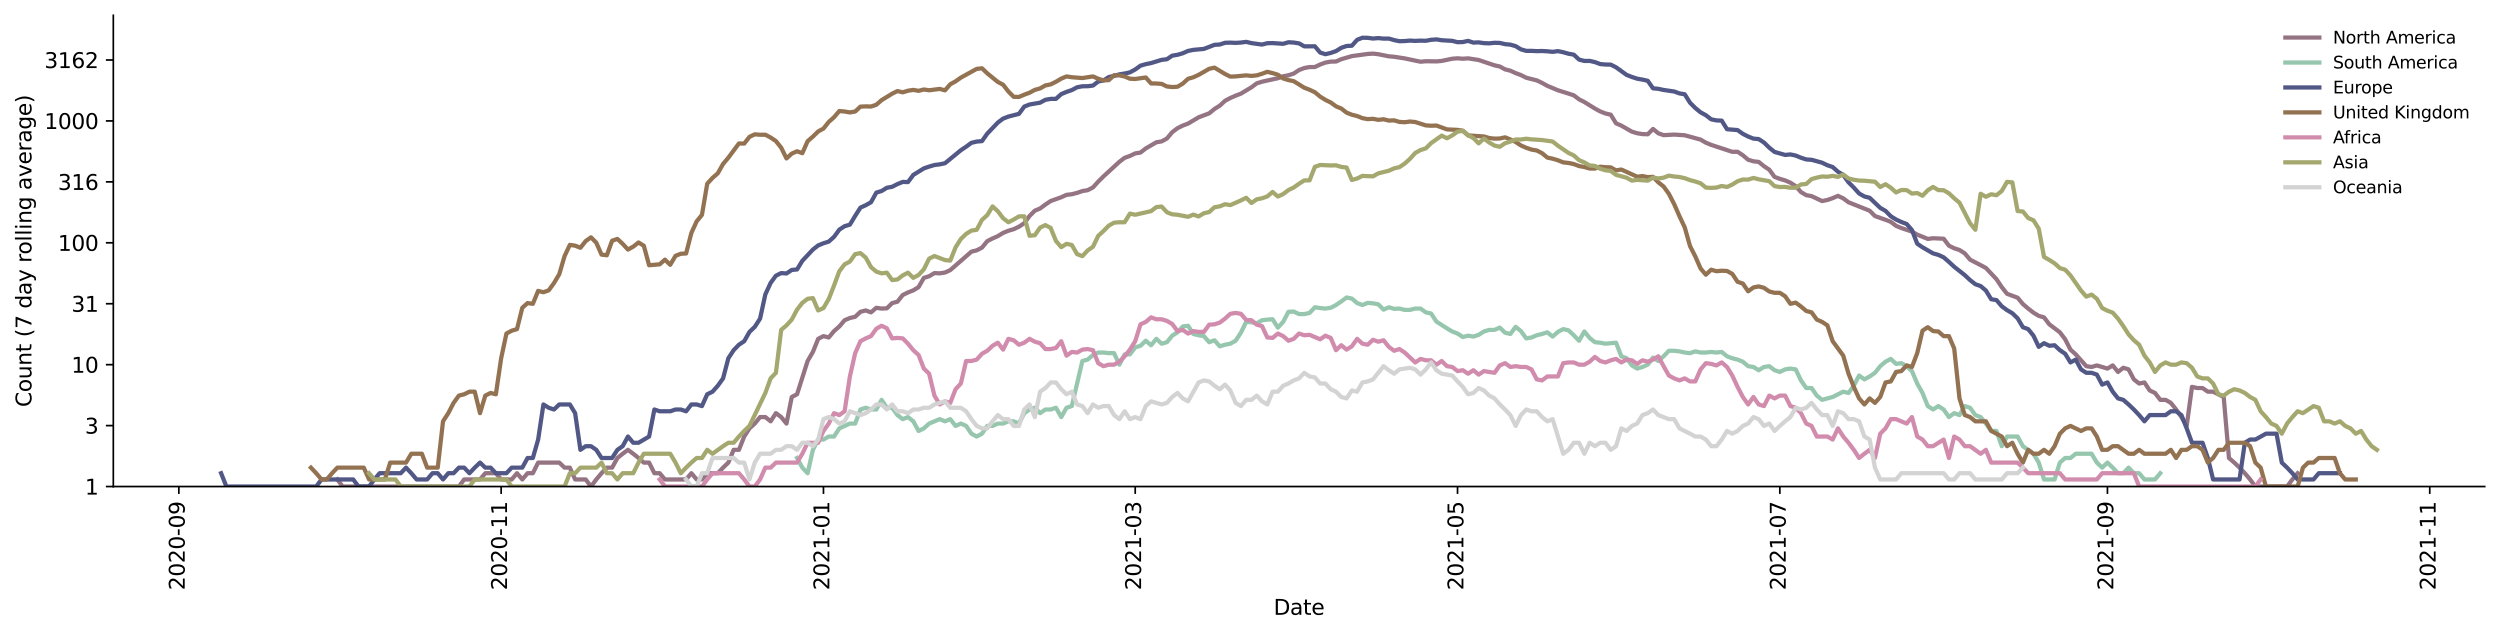 <?xml version="1.0" encoding="utf-8" standalone="no"?>
<!DOCTYPE svg PUBLIC "-//W3C//DTD SVG 1.1//EN"
  "http://www.w3.org/Graphics/SVG/1.1/DTD/svg11.dtd">
<svg height="298.621pt" version="1.1" viewBox="0 0 1176.528 298.621" width="1176.528pt" xmlns="http://www.w3.org/2000/svg" xmlns:xlink="http://www.w3.org/1999/xlink">
 <defs>
  <style type="text/css">*{stroke-linecap:butt;stroke-linejoin:round;}</style>
 </defs>
 <g id="figure_1">
  <g id="patch_1">
   <path d="M 0 298.621 
L 1176.528 298.621 
L 1176.528 0 
L 0 0 
z
" style="fill:#ffffff;"/>
  </g>
  <g id="axes_1">
   <g id="patch_2">
    <path d="M 53.328 228.96 
L 1169.328 228.96 
L 1169.328 7.2 
L 53.328 7.2 
z
" style="fill:#ffffff;"/>
   </g>
   <g id="matplotlib.axis_1">
    <g id="xtick_1">
     <g id="line2d_1">
      <defs>
       <path d="M 0 0 
L 0 3.5 
" id="ma559fe4c3e" style="stroke:#000000;stroke-width:0.8;"/>
      </defs>
      <g>
       <use style="stroke:#000000;stroke-width:0.8;" x="84.162" xlink:href="#ma559fe4c3e" y="228.96"/>
      </g>
     </g>
     <g id="text_1">
      <!-- 2020-09 -->
      <g transform="translate(86.922 277.743)rotate(-90)scale(0.1 -0.1)">
       <defs>
        <path d="M 1228 531 
L 3431 531 
L 3431 0 
L 469 0 
L 469 531 
Q 828 903 1448 1529 
Q 2069 2156 2228 2338 
Q 2531 2678 2651 2914 
Q 2772 3150 2772 3378 
Q 2772 3750 2511 3984 
Q 2250 4219 1831 4219 
Q 1534 4219 1204 4116 
Q 875 4013 500 3803 
L 500 4441 
Q 881 4594 1212 4672 
Q 1544 4750 1819 4750 
Q 2544 4750 2975 4387 
Q 3406 4025 3406 3419 
Q 3406 3131 3298 2873 
Q 3191 2616 2906 2266 
Q 2828 2175 2409 1742 
Q 1991 1309 1228 531 
z
" id="DejaVuSans-32" transform="scale(0.016)"/>
        <path d="M 2034 4250 
Q 1547 4250 1301 3770 
Q 1056 3291 1056 2328 
Q 1056 1369 1301 889 
Q 1547 409 2034 409 
Q 2525 409 2770 889 
Q 3016 1369 3016 2328 
Q 3016 3291 2770 3770 
Q 2525 4250 2034 4250 
z
M 2034 4750 
Q 2819 4750 3233 4129 
Q 3647 3509 3647 2328 
Q 3647 1150 3233 529 
Q 2819 -91 2034 -91 
Q 1250 -91 836 529 
Q 422 1150 422 2328 
Q 422 3509 836 4129 
Q 1250 4750 2034 4750 
z
" id="DejaVuSans-30" transform="scale(0.016)"/>
        <path d="M 313 2009 
L 1997 2009 
L 1997 1497 
L 313 1497 
L 313 2009 
z
" id="DejaVuSans-2d" transform="scale(0.016)"/>
        <path d="M 703 97 
L 703 672 
Q 941 559 1184 500 
Q 1428 441 1663 441 
Q 2288 441 2617 861 
Q 2947 1281 2994 2138 
Q 2813 1869 2534 1725 
Q 2256 1581 1919 1581 
Q 1219 1581 811 2004 
Q 403 2428 403 3163 
Q 403 3881 828 4315 
Q 1253 4750 1959 4750 
Q 2769 4750 3195 4129 
Q 3622 3509 3622 2328 
Q 3622 1225 3098 567 
Q 2575 -91 1691 -91 
Q 1453 -91 1209 -44 
Q 966 3 703 97 
z
M 1959 2075 
Q 2384 2075 2632 2365 
Q 2881 2656 2881 3163 
Q 2881 3666 2632 3958 
Q 2384 4250 1959 4250 
Q 1534 4250 1286 3958 
Q 1038 3666 1038 3163 
Q 1038 2656 1286 2365 
Q 1534 2075 1959 2075 
z
" id="DejaVuSans-39" transform="scale(0.016)"/>
       </defs>
       <use xlink:href="#DejaVuSans-32"/>
       <use x="63.623" xlink:href="#DejaVuSans-30"/>
       <use x="127.246" xlink:href="#DejaVuSans-32"/>
       <use x="190.869" xlink:href="#DejaVuSans-30"/>
       <use x="254.492" xlink:href="#DejaVuSans-2d"/>
       <use x="290.576" xlink:href="#DejaVuSans-30"/>
       <use x="354.199" xlink:href="#DejaVuSans-39"/>
      </g>
     </g>
    </g>
    <g id="xtick_2">
     <g id="line2d_2">
      <g>
       <use style="stroke:#000000;stroke-width:0.8;" x="235.847" xlink:href="#ma559fe4c3e" y="228.96"/>
      </g>
     </g>
     <g id="text_2">
      <!-- 2020-11 -->
      <g transform="translate(238.606 277.743)rotate(-90)scale(0.1 -0.1)">
       <defs>
        <path d="M 794 531 
L 1825 531 
L 1825 4091 
L 703 3866 
L 703 4441 
L 1819 4666 
L 2450 4666 
L 2450 531 
L 3481 531 
L 3481 0 
L 794 0 
L 794 531 
z
" id="DejaVuSans-31" transform="scale(0.016)"/>
       </defs>
       <use xlink:href="#DejaVuSans-32"/>
       <use x="63.623" xlink:href="#DejaVuSans-30"/>
       <use x="127.246" xlink:href="#DejaVuSans-32"/>
       <use x="190.869" xlink:href="#DejaVuSans-30"/>
       <use x="254.492" xlink:href="#DejaVuSans-2d"/>
       <use x="290.576" xlink:href="#DejaVuSans-31"/>
       <use x="354.199" xlink:href="#DejaVuSans-31"/>
      </g>
     </g>
    </g>
    <g id="xtick_3">
     <g id="line2d_3">
      <g>
       <use style="stroke:#000000;stroke-width:0.8;" x="387.531" xlink:href="#ma559fe4c3e" y="228.96"/>
      </g>
     </g>
     <g id="text_3">
      <!-- 2021-01 -->
      <g transform="translate(390.291 277.743)rotate(-90)scale(0.1 -0.1)">
       <use xlink:href="#DejaVuSans-32"/>
       <use x="63.623" xlink:href="#DejaVuSans-30"/>
       <use x="127.246" xlink:href="#DejaVuSans-32"/>
       <use x="190.869" xlink:href="#DejaVuSans-31"/>
       <use x="254.492" xlink:href="#DejaVuSans-2d"/>
       <use x="290.576" xlink:href="#DejaVuSans-30"/>
       <use x="354.199" xlink:href="#DejaVuSans-31"/>
      </g>
     </g>
    </g>
    <g id="xtick_4">
     <g id="line2d_4">
      <g>
       <use style="stroke:#000000;stroke-width:0.8;" x="534.243" xlink:href="#ma559fe4c3e" y="228.96"/>
      </g>
     </g>
     <g id="text_4">
      <!-- 2021-03 -->
      <g transform="translate(537.002 277.743)rotate(-90)scale(0.1 -0.1)">
       <defs>
        <path d="M 2597 2516 
Q 3050 2419 3304 2112 
Q 3559 1806 3559 1356 
Q 3559 666 3084 287 
Q 2609 -91 1734 -91 
Q 1441 -91 1130 -33 
Q 819 25 488 141 
L 488 750 
Q 750 597 1062 519 
Q 1375 441 1716 441 
Q 2309 441 2620 675 
Q 2931 909 2931 1356 
Q 2931 1769 2642 2001 
Q 2353 2234 1838 2234 
L 1294 2234 
L 1294 2753 
L 1863 2753 
Q 2328 2753 2575 2939 
Q 2822 3125 2822 3475 
Q 2822 3834 2567 4026 
Q 2313 4219 1838 4219 
Q 1578 4219 1281 4162 
Q 984 4106 628 3988 
L 628 4550 
Q 988 4650 1302 4700 
Q 1616 4750 1894 4750 
Q 2613 4750 3031 4423 
Q 3450 4097 3450 3541 
Q 3450 3153 3228 2886 
Q 3006 2619 2597 2516 
z
" id="DejaVuSans-33" transform="scale(0.016)"/>
       </defs>
       <use xlink:href="#DejaVuSans-32"/>
       <use x="63.623" xlink:href="#DejaVuSans-30"/>
       <use x="127.246" xlink:href="#DejaVuSans-32"/>
       <use x="190.869" xlink:href="#DejaVuSans-31"/>
       <use x="254.492" xlink:href="#DejaVuSans-2d"/>
       <use x="290.576" xlink:href="#DejaVuSans-30"/>
       <use x="354.199" xlink:href="#DejaVuSans-33"/>
      </g>
     </g>
    </g>
    <g id="xtick_5">
     <g id="line2d_5">
      <g>
       <use style="stroke:#000000;stroke-width:0.8;" x="685.927" xlink:href="#ma559fe4c3e" y="228.96"/>
      </g>
     </g>
     <g id="text_5">
      <!-- 2021-05 -->
      <g transform="translate(688.686 277.743)rotate(-90)scale(0.1 -0.1)">
       <defs>
        <path d="M 691 4666 
L 3169 4666 
L 3169 4134 
L 1269 4134 
L 1269 2991 
Q 1406 3038 1543 3061 
Q 1681 3084 1819 3084 
Q 2600 3084 3056 2656 
Q 3513 2228 3513 1497 
Q 3513 744 3044 326 
Q 2575 -91 1722 -91 
Q 1428 -91 1123 -41 
Q 819 9 494 109 
L 494 744 
Q 775 591 1075 516 
Q 1375 441 1709 441 
Q 2250 441 2565 725 
Q 2881 1009 2881 1497 
Q 2881 1984 2565 2268 
Q 2250 2553 1709 2553 
Q 1456 2553 1204 2497 
Q 953 2441 691 2322 
L 691 4666 
z
" id="DejaVuSans-35" transform="scale(0.016)"/>
       </defs>
       <use xlink:href="#DejaVuSans-32"/>
       <use x="63.623" xlink:href="#DejaVuSans-30"/>
       <use x="127.246" xlink:href="#DejaVuSans-32"/>
       <use x="190.869" xlink:href="#DejaVuSans-31"/>
       <use x="254.492" xlink:href="#DejaVuSans-2d"/>
       <use x="290.576" xlink:href="#DejaVuSans-30"/>
       <use x="354.199" xlink:href="#DejaVuSans-35"/>
      </g>
     </g>
    </g>
    <g id="xtick_6">
     <g id="line2d_6">
      <g>
       <use style="stroke:#000000;stroke-width:0.8;" x="837.612" xlink:href="#ma559fe4c3e" y="228.96"/>
      </g>
     </g>
     <g id="text_6">
      <!-- 2021-07 -->
      <g transform="translate(840.371 277.743)rotate(-90)scale(0.1 -0.1)">
       <defs>
        <path d="M 525 4666 
L 3525 4666 
L 3525 4397 
L 1831 0 
L 1172 0 
L 2766 4134 
L 525 4134 
L 525 4666 
z
" id="DejaVuSans-37" transform="scale(0.016)"/>
       </defs>
       <use xlink:href="#DejaVuSans-32"/>
       <use x="63.623" xlink:href="#DejaVuSans-30"/>
       <use x="127.246" xlink:href="#DejaVuSans-32"/>
       <use x="190.869" xlink:href="#DejaVuSans-31"/>
       <use x="254.492" xlink:href="#DejaVuSans-2d"/>
       <use x="290.576" xlink:href="#DejaVuSans-30"/>
       <use x="354.199" xlink:href="#DejaVuSans-37"/>
      </g>
     </g>
    </g>
    <g id="xtick_7">
     <g id="line2d_7">
      <g>
       <use style="stroke:#000000;stroke-width:0.8;" x="991.783" xlink:href="#ma559fe4c3e" y="228.96"/>
      </g>
     </g>
     <g id="text_7">
      <!-- 2021-09 -->
      <g transform="translate(994.542 277.743)rotate(-90)scale(0.1 -0.1)">
       <use xlink:href="#DejaVuSans-32"/>
       <use x="63.623" xlink:href="#DejaVuSans-30"/>
       <use x="127.246" xlink:href="#DejaVuSans-32"/>
       <use x="190.869" xlink:href="#DejaVuSans-31"/>
       <use x="254.492" xlink:href="#DejaVuSans-2d"/>
       <use x="290.576" xlink:href="#DejaVuSans-30"/>
       <use x="354.199" xlink:href="#DejaVuSans-39"/>
      </g>
     </g>
    </g>
    <g id="xtick_8">
     <g id="line2d_8">
      <g>
       <use style="stroke:#000000;stroke-width:0.8;" x="1143.467" xlink:href="#ma559fe4c3e" y="228.96"/>
      </g>
     </g>
     <g id="text_8">
      <!-- 2021-11 -->
      <g transform="translate(1146.227 277.743)rotate(-90)scale(0.1 -0.1)">
       <use xlink:href="#DejaVuSans-32"/>
       <use x="63.623" xlink:href="#DejaVuSans-30"/>
       <use x="127.246" xlink:href="#DejaVuSans-32"/>
       <use x="190.869" xlink:href="#DejaVuSans-31"/>
       <use x="254.492" xlink:href="#DejaVuSans-2d"/>
       <use x="290.576" xlink:href="#DejaVuSans-31"/>
       <use x="354.199" xlink:href="#DejaVuSans-31"/>
      </g>
     </g>
    </g>
    <g id="text_9">
     <!-- Date -->
     <g transform="translate(599.377 289.341)scale(0.1 -0.1)">
      <defs>
       <path d="M 1259 4147 
L 1259 519 
L 2022 519 
Q 2988 519 3436 956 
Q 3884 1394 3884 2338 
Q 3884 3275 3436 3711 
Q 2988 4147 2022 4147 
L 1259 4147 
z
M 628 4666 
L 1925 4666 
Q 3281 4666 3915 4102 
Q 4550 3538 4550 2338 
Q 4550 1131 3912 565 
Q 3275 0 1925 0 
L 628 0 
L 628 4666 
z
" id="DejaVuSans-44" transform="scale(0.016)"/>
       <path d="M 2194 1759 
Q 1497 1759 1228 1600 
Q 959 1441 959 1056 
Q 959 750 1161 570 
Q 1363 391 1709 391 
Q 2188 391 2477 730 
Q 2766 1069 2766 1631 
L 2766 1759 
L 2194 1759 
z
M 3341 1997 
L 3341 0 
L 2766 0 
L 2766 531 
Q 2569 213 2275 61 
Q 1981 -91 1556 -91 
Q 1019 -91 701 211 
Q 384 513 384 1019 
Q 384 1609 779 1909 
Q 1175 2209 1959 2209 
L 2766 2209 
L 2766 2266 
Q 2766 2663 2505 2880 
Q 2244 3097 1772 3097 
Q 1472 3097 1187 3025 
Q 903 2953 641 2809 
L 641 3341 
Q 956 3463 1253 3523 
Q 1550 3584 1831 3584 
Q 2591 3584 2966 3190 
Q 3341 2797 3341 1997 
z
" id="DejaVuSans-61" transform="scale(0.016)"/>
       <path d="M 1172 4494 
L 1172 3500 
L 2356 3500 
L 2356 3053 
L 1172 3053 
L 1172 1153 
Q 1172 725 1289 603 
Q 1406 481 1766 481 
L 2356 481 
L 2356 0 
L 1766 0 
Q 1100 0 847 248 
Q 594 497 594 1153 
L 594 3053 
L 172 3053 
L 172 3500 
L 594 3500 
L 594 4494 
L 1172 4494 
z
" id="DejaVuSans-74" transform="scale(0.016)"/>
       <path d="M 3597 1894 
L 3597 1613 
L 953 1613 
Q 991 1019 1311 708 
Q 1631 397 2203 397 
Q 2534 397 2845 478 
Q 3156 559 3463 722 
L 3463 178 
Q 3153 47 2828 -22 
Q 2503 -91 2169 -91 
Q 1331 -91 842 396 
Q 353 884 353 1716 
Q 353 2575 817 3079 
Q 1281 3584 2069 3584 
Q 2775 3584 3186 3129 
Q 3597 2675 3597 1894 
z
M 3022 2063 
Q 3016 2534 2758 2815 
Q 2500 3097 2075 3097 
Q 1594 3097 1305 2825 
Q 1016 2553 972 2059 
L 3022 2063 
z
" id="DejaVuSans-65" transform="scale(0.016)"/>
      </defs>
      <use xlink:href="#DejaVuSans-44"/>
      <use x="77.002" xlink:href="#DejaVuSans-61"/>
      <use x="138.281" xlink:href="#DejaVuSans-74"/>
      <use x="177.49" xlink:href="#DejaVuSans-65"/>
     </g>
    </g>
   </g>
   <g id="matplotlib.axis_2">
    <g id="ytick_1">
     <g id="line2d_9">
      <defs>
       <path d="M 0 0 
L -3.5 0 
" id="m9e4a059d0f" style="stroke:#000000;stroke-width:0.8;"/>
      </defs>
      <g>
       <use style="stroke:#000000;stroke-width:0.8;" x="53.328" xlink:href="#m9e4a059d0f" y="228.96"/>
      </g>
     </g>
     <g id="text_10">
      <!-- 1 -->
      <g transform="translate(39.966 232.759)scale(0.1 -0.1)">
       <use xlink:href="#DejaVuSans-31"/>
      </g>
     </g>
    </g>
    <g id="ytick_2">
     <g id="line2d_10">
      <g>
       <use style="stroke:#000000;stroke-width:0.8;" x="53.328" xlink:href="#m9e4a059d0f" y="200.285"/>
      </g>
     </g>
     <g id="text_11">
      <!-- 3 -->
      <g transform="translate(39.966 204.084)scale(0.1 -0.1)">
       <use xlink:href="#DejaVuSans-33"/>
      </g>
     </g>
    </g>
    <g id="ytick_3">
     <g id="line2d_11">
      <g>
       <use style="stroke:#000000;stroke-width:0.8;" x="53.328" xlink:href="#m9e4a059d0f" y="171.611"/>
      </g>
     </g>
     <g id="text_12">
      <!-- 10 -->
      <g transform="translate(33.603 175.41)scale(0.1 -0.1)">
       <use xlink:href="#DejaVuSans-31"/>
       <use x="63.623" xlink:href="#DejaVuSans-30"/>
      </g>
     </g>
    </g>
    <g id="ytick_4">
     <g id="line2d_12">
      <g>
       <use style="stroke:#000000;stroke-width:0.8;" x="53.328" xlink:href="#m9e4a059d0f" y="142.936"/>
      </g>
     </g>
     <g id="text_13">
      <!-- 31 -->
      <g transform="translate(33.603 146.735)scale(0.1 -0.1)">
       <use xlink:href="#DejaVuSans-33"/>
       <use x="63.623" xlink:href="#DejaVuSans-31"/>
      </g>
     </g>
    </g>
    <g id="ytick_5">
     <g id="line2d_13">
      <g>
       <use style="stroke:#000000;stroke-width:0.8;" x="53.328" xlink:href="#m9e4a059d0f" y="114.261"/>
      </g>
     </g>
     <g id="text_14">
      <!-- 100 -->
      <g transform="translate(27.241 118.06)scale(0.1 -0.1)">
       <use xlink:href="#DejaVuSans-31"/>
       <use x="63.623" xlink:href="#DejaVuSans-30"/>
       <use x="127.246" xlink:href="#DejaVuSans-30"/>
      </g>
     </g>
    </g>
    <g id="ytick_6">
     <g id="line2d_14">
      <g>
       <use style="stroke:#000000;stroke-width:0.8;" x="53.328" xlink:href="#m9e4a059d0f" y="85.586"/>
      </g>
     </g>
     <g id="text_15">
      <!-- 316 -->
      <g transform="translate(27.241 89.386)scale(0.1 -0.1)">
       <defs>
        <path d="M 2113 2584 
Q 1688 2584 1439 2293 
Q 1191 2003 1191 1497 
Q 1191 994 1439 701 
Q 1688 409 2113 409 
Q 2538 409 2786 701 
Q 3034 994 3034 1497 
Q 3034 2003 2786 2293 
Q 2538 2584 2113 2584 
z
M 3366 4563 
L 3366 3988 
Q 3128 4100 2886 4159 
Q 2644 4219 2406 4219 
Q 1781 4219 1451 3797 
Q 1122 3375 1075 2522 
Q 1259 2794 1537 2939 
Q 1816 3084 2150 3084 
Q 2853 3084 3261 2657 
Q 3669 2231 3669 1497 
Q 3669 778 3244 343 
Q 2819 -91 2113 -91 
Q 1303 -91 875 529 
Q 447 1150 447 2328 
Q 447 3434 972 4092 
Q 1497 4750 2381 4750 
Q 2619 4750 2861 4703 
Q 3103 4656 3366 4563 
z
" id="DejaVuSans-36" transform="scale(0.016)"/>
       </defs>
       <use xlink:href="#DejaVuSans-33"/>
       <use x="63.623" xlink:href="#DejaVuSans-31"/>
       <use x="127.246" xlink:href="#DejaVuSans-36"/>
      </g>
     </g>
    </g>
    <g id="ytick_7">
     <g id="line2d_15">
      <g>
       <use style="stroke:#000000;stroke-width:0.8;" x="53.328" xlink:href="#m9e4a059d0f" y="56.912"/>
      </g>
     </g>
     <g id="text_16">
      <!-- 1000 -->
      <g transform="translate(20.878 60.711)scale(0.1 -0.1)">
       <use xlink:href="#DejaVuSans-31"/>
       <use x="63.623" xlink:href="#DejaVuSans-30"/>
       <use x="127.246" xlink:href="#DejaVuSans-30"/>
       <use x="190.869" xlink:href="#DejaVuSans-30"/>
      </g>
     </g>
    </g>
    <g id="ytick_8">
     <g id="line2d_16">
      <g>
       <use style="stroke:#000000;stroke-width:0.8;" x="53.328" xlink:href="#m9e4a059d0f" y="28.237"/>
      </g>
     </g>
     <g id="text_17">
      <!-- 3162 -->
      <g transform="translate(20.878 32.036)scale(0.1 -0.1)">
       <use xlink:href="#DejaVuSans-33"/>
       <use x="63.623" xlink:href="#DejaVuSans-31"/>
       <use x="127.246" xlink:href="#DejaVuSans-36"/>
       <use x="190.869" xlink:href="#DejaVuSans-32"/>
      </g>
     </g>
    </g>
    <g id="text_18">
     <!-- Count (7 day rolling average) -->
     <g transform="translate(14.798 191.548)rotate(-90)scale(0.1 -0.1)">
      <defs>
       <path d="M 4122 4306 
L 4122 3641 
Q 3803 3938 3442 4084 
Q 3081 4231 2675 4231 
Q 1875 4231 1450 3742 
Q 1025 3253 1025 2328 
Q 1025 1406 1450 917 
Q 1875 428 2675 428 
Q 3081 428 3442 575 
Q 3803 722 4122 1019 
L 4122 359 
Q 3791 134 3420 21 
Q 3050 -91 2638 -91 
Q 1578 -91 968 557 
Q 359 1206 359 2328 
Q 359 3453 968 4101 
Q 1578 4750 2638 4750 
Q 3056 4750 3426 4639 
Q 3797 4528 4122 4306 
z
" id="DejaVuSans-43" transform="scale(0.016)"/>
       <path d="M 1959 3097 
Q 1497 3097 1228 2736 
Q 959 2375 959 1747 
Q 959 1119 1226 758 
Q 1494 397 1959 397 
Q 2419 397 2687 759 
Q 2956 1122 2956 1747 
Q 2956 2369 2687 2733 
Q 2419 3097 1959 3097 
z
M 1959 3584 
Q 2709 3584 3137 3096 
Q 3566 2609 3566 1747 
Q 3566 888 3137 398 
Q 2709 -91 1959 -91 
Q 1206 -91 779 398 
Q 353 888 353 1747 
Q 353 2609 779 3096 
Q 1206 3584 1959 3584 
z
" id="DejaVuSans-6f" transform="scale(0.016)"/>
       <path d="M 544 1381 
L 544 3500 
L 1119 3500 
L 1119 1403 
Q 1119 906 1312 657 
Q 1506 409 1894 409 
Q 2359 409 2629 706 
Q 2900 1003 2900 1516 
L 2900 3500 
L 3475 3500 
L 3475 0 
L 2900 0 
L 2900 538 
Q 2691 219 2414 64 
Q 2138 -91 1772 -91 
Q 1169 -91 856 284 
Q 544 659 544 1381 
z
M 1991 3584 
L 1991 3584 
z
" id="DejaVuSans-75" transform="scale(0.016)"/>
       <path d="M 3513 2113 
L 3513 0 
L 2938 0 
L 2938 2094 
Q 2938 2591 2744 2837 
Q 2550 3084 2163 3084 
Q 1697 3084 1428 2787 
Q 1159 2491 1159 1978 
L 1159 0 
L 581 0 
L 581 3500 
L 1159 3500 
L 1159 2956 
Q 1366 3272 1645 3428 
Q 1925 3584 2291 3584 
Q 2894 3584 3203 3211 
Q 3513 2838 3513 2113 
z
" id="DejaVuSans-6e" transform="scale(0.016)"/>
       <path id="DejaVuSans-20" transform="scale(0.016)"/>
       <path d="M 1984 4856 
Q 1566 4138 1362 3434 
Q 1159 2731 1159 2009 
Q 1159 1288 1364 580 
Q 1569 -128 1984 -844 
L 1484 -844 
Q 1016 -109 783 600 
Q 550 1309 550 2009 
Q 550 2706 781 3412 
Q 1013 4119 1484 4856 
L 1984 4856 
z
" id="DejaVuSans-28" transform="scale(0.016)"/>
       <path d="M 2906 2969 
L 2906 4863 
L 3481 4863 
L 3481 0 
L 2906 0 
L 2906 525 
Q 2725 213 2448 61 
Q 2172 -91 1784 -91 
Q 1150 -91 751 415 
Q 353 922 353 1747 
Q 353 2572 751 3078 
Q 1150 3584 1784 3584 
Q 2172 3584 2448 3432 
Q 2725 3281 2906 2969 
z
M 947 1747 
Q 947 1113 1208 752 
Q 1469 391 1925 391 
Q 2381 391 2643 752 
Q 2906 1113 2906 1747 
Q 2906 2381 2643 2742 
Q 2381 3103 1925 3103 
Q 1469 3103 1208 2742 
Q 947 2381 947 1747 
z
" id="DejaVuSans-64" transform="scale(0.016)"/>
       <path d="M 2059 -325 
Q 1816 -950 1584 -1140 
Q 1353 -1331 966 -1331 
L 506 -1331 
L 506 -850 
L 844 -850 
Q 1081 -850 1212 -737 
Q 1344 -625 1503 -206 
L 1606 56 
L 191 3500 
L 800 3500 
L 1894 763 
L 2988 3500 
L 3597 3500 
L 2059 -325 
z
" id="DejaVuSans-79" transform="scale(0.016)"/>
       <path d="M 2631 2963 
Q 2534 3019 2420 3045 
Q 2306 3072 2169 3072 
Q 1681 3072 1420 2755 
Q 1159 2438 1159 1844 
L 1159 0 
L 581 0 
L 581 3500 
L 1159 3500 
L 1159 2956 
Q 1341 3275 1631 3429 
Q 1922 3584 2338 3584 
Q 2397 3584 2469 3576 
Q 2541 3569 2628 3553 
L 2631 2963 
z
" id="DejaVuSans-72" transform="scale(0.016)"/>
       <path d="M 603 4863 
L 1178 4863 
L 1178 0 
L 603 0 
L 603 4863 
z
" id="DejaVuSans-6c" transform="scale(0.016)"/>
       <path d="M 603 3500 
L 1178 3500 
L 1178 0 
L 603 0 
L 603 3500 
z
M 603 4863 
L 1178 4863 
L 1178 4134 
L 603 4134 
L 603 4863 
z
" id="DejaVuSans-69" transform="scale(0.016)"/>
       <path d="M 2906 1791 
Q 2906 2416 2648 2759 
Q 2391 3103 1925 3103 
Q 1463 3103 1205 2759 
Q 947 2416 947 1791 
Q 947 1169 1205 825 
Q 1463 481 1925 481 
Q 2391 481 2648 825 
Q 2906 1169 2906 1791 
z
M 3481 434 
Q 3481 -459 3084 -895 
Q 2688 -1331 1869 -1331 
Q 1566 -1331 1297 -1286 
Q 1028 -1241 775 -1147 
L 775 -588 
Q 1028 -725 1275 -790 
Q 1522 -856 1778 -856 
Q 2344 -856 2625 -561 
Q 2906 -266 2906 331 
L 2906 616 
Q 2728 306 2450 153 
Q 2172 0 1784 0 
Q 1141 0 747 490 
Q 353 981 353 1791 
Q 353 2603 747 3093 
Q 1141 3584 1784 3584 
Q 2172 3584 2450 3431 
Q 2728 3278 2906 2969 
L 2906 3500 
L 3481 3500 
L 3481 434 
z
" id="DejaVuSans-67" transform="scale(0.016)"/>
       <path d="M 191 3500 
L 800 3500 
L 1894 563 
L 2988 3500 
L 3597 3500 
L 2284 0 
L 1503 0 
L 191 3500 
z
" id="DejaVuSans-76" transform="scale(0.016)"/>
       <path d="M 513 4856 
L 1013 4856 
Q 1481 4119 1714 3412 
Q 1947 2706 1947 2009 
Q 1947 1309 1714 600 
Q 1481 -109 1013 -844 
L 513 -844 
Q 928 -128 1133 580 
Q 1338 1288 1338 2009 
Q 1338 2731 1133 3434 
Q 928 4138 513 4856 
z
" id="DejaVuSans-29" transform="scale(0.016)"/>
      </defs>
      <use xlink:href="#DejaVuSans-43"/>
      <use x="69.824" xlink:href="#DejaVuSans-6f"/>
      <use x="131.006" xlink:href="#DejaVuSans-75"/>
      <use x="194.385" xlink:href="#DejaVuSans-6e"/>
      <use x="257.764" xlink:href="#DejaVuSans-74"/>
      <use x="296.973" xlink:href="#DejaVuSans-20"/>
      <use x="328.76" xlink:href="#DejaVuSans-28"/>
      <use x="367.773" xlink:href="#DejaVuSans-37"/>
      <use x="431.396" xlink:href="#DejaVuSans-20"/>
      <use x="463.184" xlink:href="#DejaVuSans-64"/>
      <use x="526.66" xlink:href="#DejaVuSans-61"/>
      <use x="587.939" xlink:href="#DejaVuSans-79"/>
      <use x="647.119" xlink:href="#DejaVuSans-20"/>
      <use x="678.906" xlink:href="#DejaVuSans-72"/>
      <use x="717.77" xlink:href="#DejaVuSans-6f"/>
      <use x="778.951" xlink:href="#DejaVuSans-6c"/>
      <use x="806.734" xlink:href="#DejaVuSans-6c"/>
      <use x="834.518" xlink:href="#DejaVuSans-69"/>
      <use x="862.301" xlink:href="#DejaVuSans-6e"/>
      <use x="925.68" xlink:href="#DejaVuSans-67"/>
      <use x="989.156" xlink:href="#DejaVuSans-20"/>
      <use x="1020.943" xlink:href="#DejaVuSans-61"/>
      <use x="1082.223" xlink:href="#DejaVuSans-76"/>
      <use x="1141.402" xlink:href="#DejaVuSans-65"/>
      <use x="1202.926" xlink:href="#DejaVuSans-72"/>
      <use x="1244.039" xlink:href="#DejaVuSans-61"/>
      <use x="1305.318" xlink:href="#DejaVuSans-67"/>
      <use x="1368.795" xlink:href="#DejaVuSans-65"/>
      <use x="1430.318" xlink:href="#DejaVuSans-29"/>
     </g>
    </g>
   </g>
   <g id="line2d_17">
    <path clip-path="url(#p88aa4b5e40)" d="M 158.761 225.634 
L 161.248 228.96 
L 215.954 228.96 
L 218.44 225.634 
L 225.9 225.634 
L 228.387 222.701 
L 233.36 222.701 
L 235.847 225.634 
L 240.82 225.634 
L 243.307 222.701 
L 245.793 225.634 
L 248.28 222.701 
L 250.767 222.701 
L 253.253 217.703 
L 263.2 217.703 
L 265.686 220.076 
L 268.173 220.076 
L 270.66 225.634 
L 275.633 225.634 
L 278.12 228.96 
L 280.606 225.634 
L 283.093 222.701 
L 285.579 220.076 
L 288.066 220.076 
L 290.553 215.535 
L 293.039 213.542 
L 295.526 211.696 
L 298.013 213.542 
L 300.499 215.535 
L 302.986 217.703 
L 305.473 217.703 
L 307.959 222.701 
L 310.446 222.701 
L 312.932 225.634 
L 322.879 225.634 
L 325.366 222.701 
L 327.852 225.634 
L 330.339 225.634 
L 332.825 222.701 
L 337.799 222.701 
L 340.285 220.076 
L 342.772 217.703 
L 345.259 211.696 
L 347.745 211.696 
L 350.232 205.437 
L 352.718 201.597 
L 355.205 199.332 
L 357.692 196.278 
L 360.178 196.278 
L 362.665 198.272 
L 365.152 194.432 
L 367.638 196.278 
L 370.125 199.332 
L 372.612 186.826 
L 375.098 185.549 
L 380.071 169.892 
L 382.558 165.629 
L 385.045 159.464 
L 387.531 158.186 
L 390.018 158.817 
L 392.505 155.812 
L 394.991 153.645 
L 397.478 150.711 
L 399.964 149.658 
L 402.451 149.075 
L 404.938 146.741 
L 407.424 146.094 
L 409.911 147.004 
L 412.398 144.848 
L 414.884 145.215 
L 417.371 145.092 
L 419.858 142.64 
L 422.344 141.982 
L 424.831 138.833 
L 427.317 137.622 
L 429.804 136.642 
L 432.291 135.117 
L 434.777 130.754 
L 437.264 130.007 
L 439.751 128.513 
L 442.237 128.639 
L 444.724 128.262 
L 447.21 127.103 
L 457.157 118.435 
L 459.644 117.812 
L 462.13 116.532 
L 464.617 113.49 
L 467.104 112.213 
L 469.59 111.123 
L 472.077 109.602 
L 474.563 108.59 
L 477.05 107.864 
L 479.537 106.681 
L 482.023 105.031 
L 484.51 101.638 
L 486.997 99.151 
L 489.483 98.107 
L 491.97 96.261 
L 494.456 94.607 
L 499.43 92.83 
L 501.916 91.697 
L 504.403 91.411 
L 506.89 90.779 
L 509.376 89.908 
L 511.863 89.509 
L 514.35 88.214 
L 516.836 85.481 
L 519.323 83.008 
L 526.783 76.152 
L 529.269 74.275 
L 531.756 73.384 
L 534.243 72.193 
L 536.729 71.802 
L 539.216 69.849 
L 544.189 66.961 
L 546.676 66.543 
L 549.162 65.188 
L 551.649 62.217 
L 554.136 60.339 
L 556.622 59.097 
L 559.109 58.171 
L 564.082 55.2 
L 569.055 53.335 
L 571.542 51.291 
L 574.029 49.734 
L 576.515 47.442 
L 579.002 46.118 
L 581.489 45.024 
L 583.975 44.075 
L 588.948 41.068 
L 591.435 39.223 
L 593.922 38.451 
L 598.895 37.352 
L 601.382 36.822 
L 603.868 35.902 
L 606.355 35.428 
L 608.841 34.614 
L 611.328 32.96 
L 613.815 32.018 
L 616.301 31.551 
L 618.788 31.546 
L 621.275 30.353 
L 623.761 29.45 
L 626.248 28.992 
L 628.735 28.95 
L 631.221 27.859 
L 636.194 26.41 
L 643.654 25.387 
L 646.141 25.235 
L 648.628 25.515 
L 653.601 26.51 
L 656.087 26.712 
L 661.061 27.482 
L 668.521 29.05 
L 671.007 28.82 
L 675.981 28.891 
L 678.467 28.674 
L 683.44 27.634 
L 685.927 27.442 
L 688.414 27.637 
L 690.9 27.46 
L 695.874 28.235 
L 703.333 30.741 
L 705.82 31.299 
L 708.307 32.643 
L 710.793 33.27 
L 713.28 34.404 
L 715.767 35.329 
L 718.253 36.582 
L 723.227 37.83 
L 725.713 39.024 
L 728.2 40.399 
L 733.173 42.484 
L 738.146 44.048 
L 740.633 44.861 
L 743.12 46.742 
L 745.606 48.001 
L 750.579 51.074 
L 753.066 52.433 
L 755.553 53.4 
L 758.039 53.972 
L 760.526 58.047 
L 763.013 59.12 
L 767.986 61.963 
L 770.473 62.702 
L 772.959 63.109 
L 775.446 63.187 
L 777.932 60.689 
L 780.419 62.729 
L 782.906 63.598 
L 787.879 63.338 
L 792.852 63.658 
L 800.312 65.699 
L 802.799 67.148 
L 805.285 68.178 
L 815.232 71.455 
L 817.718 71.423 
L 820.205 73.069 
L 822.692 75.17 
L 825.178 75.907 
L 827.665 76.198 
L 830.152 78.223 
L 832.638 79.858 
L 835.125 83.253 
L 837.612 84.171 
L 840.098 84.905 
L 842.585 85.979 
L 845.071 87.596 
L 847.558 90.394 
L 850.045 91.856 
L 852.531 92.294 
L 857.505 94.623 
L 859.991 94.111 
L 862.478 93.239 
L 864.964 92.176 
L 867.451 93.347 
L 869.938 95.196 
L 879.884 99.171 
L 882.371 101.681 
L 887.344 103.438 
L 889.831 104.401 
L 892.317 106.291 
L 894.804 107.319 
L 899.777 108.99 
L 902.264 110.412 
L 907.237 112.443 
L 909.724 112.115 
L 914.697 112.344 
L 917.184 115.614 
L 919.67 116.846 
L 922.157 117.648 
L 924.644 119.247 
L 927.13 122.197 
L 932.104 124.772 
L 934.59 126.11 
L 939.563 131.383 
L 942.05 135.117 
L 944.537 138.267 
L 949.51 140.105 
L 951.997 143.089 
L 954.483 145.215 
L 956.97 147.137 
L 959.456 148.647 
L 961.943 149.365 
L 964.43 152.628 
L 969.403 156.385 
L 971.89 159.683 
L 974.376 164.535 
L 976.863 166.775 
L 981.836 172.333 
L 984.323 172.702 
L 986.809 171.969 
L 991.783 173.456 
L 994.269 171.969 
L 996.756 175.038 
L 999.243 173.076 
L 1001.729 173.842 
L 1004.216 178.54 
L 1006.702 180.494 
L 1009.189 179.991 
L 1011.676 183.747 
L 1014.162 184.934 
L 1016.649 188.173 
L 1019.136 188.173 
L 1021.622 189.596 
L 1024.109 192.714 
L 1026.596 196.278 
L 1029.082 200.439 
L 1031.569 182.068 
L 1034.055 182.615 
L 1036.542 182.615 
L 1039.029 184.333 
L 1041.515 184.333 
L 1046.489 186.826 
L 1048.975 215.535 
L 1051.462 217.703 
L 1053.948 220.076 
L 1056.435 222.701 
L 1058.922 225.634 
L 1061.408 228.96 
L 1076.328 228.96 
L 1078.815 225.634 
L 1081.301 222.701 
L 1081.301 222.701 
" style="fill:none;stroke:#947383;stroke-linecap:square;stroke-width:2;"/>
   </g>
   <g id="line2d_18">
    <path clip-path="url(#p88aa4b5e40)" d="M 375.098 215.535 
L 377.585 220.076 
L 380.071 222.701 
L 382.558 211.696 
L 385.045 206.86 
L 387.531 206.86 
L 390.018 205.437 
L 392.505 205.437 
L 394.991 201.597 
L 399.964 199.332 
L 402.451 199.332 
L 404.938 192.714 
L 407.424 191.897 
L 409.911 192.714 
L 412.398 192.714 
L 414.884 188.173 
L 417.371 191.897 
L 419.858 191.897 
L 422.344 195.338 
L 424.831 197.255 
L 427.317 196.278 
L 429.804 198.272 
L 432.291 202.813 
L 434.777 201.597 
L 437.264 199.332 
L 442.237 197.255 
L 444.724 198.272 
L 447.21 197.255 
L 449.697 200.439 
L 452.184 199.332 
L 454.67 200.439 
L 457.157 204.09 
L 459.644 205.437 
L 462.13 204.09 
L 464.617 200.439 
L 467.104 200.439 
L 469.59 199.332 
L 472.077 199.332 
L 474.563 198.272 
L 477.05 198.272 
L 479.537 199.332 
L 482.023 194.432 
L 484.51 192.714 
L 486.997 191.897 
L 489.483 194.432 
L 491.97 192.714 
L 494.456 192.714 
L 496.943 191.897 
L 499.43 196.278 
L 501.916 191.897 
L 504.403 191.106 
L 509.376 169.892 
L 511.863 169.237 
L 514.35 167.07 
L 516.836 165.911 
L 519.323 165.911 
L 521.809 166.196 
L 524.296 166.196 
L 526.783 171.611 
L 529.269 166.775 
L 531.756 166.775 
L 534.243 163.486 
L 536.729 162.727 
L 539.216 160.353 
L 541.702 162.479 
L 544.189 159.464 
L 546.676 161.75 
L 549.162 161.042 
L 551.649 157.979 
L 554.136 156.385 
L 556.622 153.645 
L 559.109 153.301 
L 561.596 157.169 
L 564.082 157.774 
L 566.569 158.186 
L 569.055 161.042 
L 571.542 160.128 
L 574.029 162.977 
L 576.515 162.234 
L 579.002 161.75 
L 581.489 160.353 
L 583.975 156.579 
L 586.462 151.492 
L 588.948 151.651 
L 591.435 152.135 
L 593.922 150.711 
L 596.408 150.406 
L 598.895 150.254 
L 601.382 154.169 
L 603.868 151.492 
L 606.355 146.741 
L 608.841 146.61 
L 611.328 147.812 
L 613.815 147.812 
L 616.301 147.271 
L 618.788 144.606 
L 621.275 144.97 
L 623.761 145.215 
L 626.248 144.848 
L 628.735 143.546 
L 631.221 141.874 
L 633.708 140.005 
L 636.194 140.51 
L 638.681 142.64 
L 641.168 143.546 
L 643.654 142.53 
L 646.141 142.752 
L 648.628 143.203 
L 651.114 145.713 
L 653.601 144.606 
L 656.087 145.339 
L 658.574 145.215 
L 661.061 145.84 
L 663.547 145.84 
L 666.034 145.215 
L 668.521 145.215 
L 671.007 147.004 
L 673.494 147.54 
L 675.981 151.334 
L 680.954 154.525 
L 683.44 156.002 
L 685.927 156.971 
L 688.414 158.605 
L 690.9 157.979 
L 693.387 158.394 
L 695.874 157.571 
L 698.36 156.002 
L 700.847 155.252 
L 703.333 155.252 
L 705.82 154.169 
L 708.307 156.579 
L 710.793 157.169 
L 713.28 153.819 
L 715.767 155.812 
L 718.253 159.246 
L 720.74 158.817 
L 723.227 157.774 
L 725.713 157.169 
L 728.2 156.385 
L 730.686 158.394 
L 733.173 156.192 
L 735.66 154.886 
L 738.146 155.438 
L 740.633 157.774 
L 743.12 160.353 
L 745.606 156.002 
L 748.093 159.03 
L 750.579 161.042 
L 753.066 161.276 
L 755.553 161.75 
L 760.526 161.276 
L 763.013 167.67 
L 765.499 168.598 
L 767.986 171.969 
L 770.473 173.456 
L 772.959 172.702 
L 775.446 171.611 
L 777.932 168.285 
L 780.419 169.892 
L 782.906 167.67 
L 785.392 165.076 
L 787.879 165.076 
L 790.366 165.351 
L 792.852 165.911 
L 795.339 166.196 
L 797.825 165.351 
L 800.312 165.911 
L 802.799 165.911 
L 805.285 165.629 
L 807.772 165.911 
L 810.259 165.629 
L 812.745 167.67 
L 815.232 168.598 
L 817.718 169.237 
L 820.205 170.227 
L 822.692 172.333 
L 825.178 172.702 
L 827.665 174.235 
L 830.152 172.702 
L 832.638 172.333 
L 835.125 174.235 
L 837.612 175.038 
L 840.098 173.842 
L 842.585 173.456 
L 845.071 173.842 
L 847.558 179.014 
L 850.045 182.615 
L 852.531 182.615 
L 855.018 186.179 
L 857.505 188.173 
L 862.478 186.826 
L 867.451 184.333 
L 869.938 184.934 
L 872.424 181.532 
L 874.911 176.727 
L 877.398 178.54 
L 879.884 177.168 
L 882.371 175.45 
L 884.858 172.333 
L 887.344 170.227 
L 889.831 168.915 
L 892.317 171.257 
L 894.804 170.909 
L 897.291 172.333 
L 899.777 174.633 
L 902.264 180.494 
L 904.751 184.934 
L 907.237 191.106 
L 909.724 192.714 
L 912.21 191.106 
L 914.697 192.714 
L 917.184 196.278 
L 919.67 194.432 
L 922.157 195.338 
L 924.644 191.106 
L 927.13 191.897 
L 929.617 195.338 
L 932.104 196.278 
L 934.59 199.332 
L 937.077 202.813 
L 939.563 202.813 
L 942.05 209.978 
L 944.537 205.437 
L 949.51 205.437 
L 951.997 209.978 
L 956.97 213.542 
L 959.456 217.703 
L 961.943 225.634 
L 966.916 225.634 
L 969.403 217.703 
L 971.89 215.535 
L 974.376 215.535 
L 976.863 213.542 
L 984.323 213.542 
L 986.809 217.703 
L 989.296 220.076 
L 991.783 217.703 
L 994.269 220.076 
L 996.756 222.701 
L 999.243 222.701 
L 1001.729 220.076 
L 1004.216 222.701 
L 1006.702 222.701 
L 1009.189 225.634 
L 1014.162 225.634 
L 1016.649 222.701 
L 1016.649 222.701 
" style="fill:none;stroke:#96c6ad;stroke-linecap:square;stroke-width:2;"/>
   </g>
   <g id="line2d_19">
    <path clip-path="url(#p88aa4b5e40)" d="M 104.055 222.701 
L 106.542 228.96 
L 148.815 228.96 
L 151.301 225.634 
L 166.221 225.634 
L 168.708 228.96 
L 173.681 228.96 
L 176.168 225.634 
L 178.654 222.701 
L 188.601 222.701 
L 191.087 220.076 
L 193.574 222.701 
L 196.061 225.634 
L 201.034 225.634 
L 203.521 222.701 
L 206.007 222.701 
L 208.494 225.634 
L 210.981 222.701 
L 213.467 222.701 
L 215.954 220.076 
L 218.44 220.076 
L 220.927 222.701 
L 223.414 220.076 
L 225.9 217.703 
L 228.387 220.076 
L 230.874 220.076 
L 233.36 222.701 
L 238.333 222.701 
L 240.82 220.076 
L 245.793 220.076 
L 248.28 215.535 
L 250.767 215.535 
L 253.253 206.86 
L 255.74 190.34 
L 258.227 191.897 
L 260.713 192.714 
L 263.2 190.34 
L 268.173 190.34 
L 270.66 194.432 
L 273.146 211.696 
L 275.633 209.978 
L 278.12 209.978 
L 280.606 211.696 
L 283.093 215.535 
L 288.066 215.535 
L 290.553 211.696 
L 293.039 209.978 
L 295.526 205.437 
L 298.013 208.37 
L 300.499 208.37 
L 305.473 205.437 
L 307.959 192.714 
L 310.446 193.558 
L 315.419 193.558 
L 317.906 192.714 
L 320.392 192.714 
L 322.879 193.558 
L 325.366 190.34 
L 327.852 190.34 
L 330.339 191.106 
L 332.825 185.549 
L 335.312 184.333 
L 337.799 181.532 
L 340.285 178.074 
L 342.772 168.598 
L 345.259 164.804 
L 347.745 162.234 
L 350.232 160.581 
L 352.718 156.192 
L 355.205 153.819 
L 357.692 149.954 
L 360.178 138.548 
L 362.665 133.142 
L 365.152 129.74 
L 367.638 128.513 
L 370.125 128.702 
L 372.612 127.043 
L 375.098 126.807 
L 377.585 122.741 
L 382.558 117.445 
L 385.045 115.501 
L 387.531 114.476 
L 390.018 113.698 
L 392.505 111.47 
L 394.991 108.085 
L 397.478 106.446 
L 399.964 105.729 
L 402.451 101.595 
L 404.938 97.701 
L 407.424 96.574 
L 409.911 95.179 
L 412.398 90.641 
L 414.884 89.894 
L 417.371 88.364 
L 419.858 87.903 
L 422.344 86.639 
L 424.831 85.616 
L 427.317 85.683 
L 429.804 82.318 
L 434.777 79.249 
L 437.264 78.391 
L 439.751 77.66 
L 442.237 77.343 
L 444.724 76.823 
L 452.184 70.695 
L 454.67 69.037 
L 457.157 67.218 
L 459.644 66.622 
L 462.13 66.402 
L 464.617 62.887 
L 469.59 57.681 
L 472.077 55.822 
L 474.563 54.863 
L 479.537 53.577 
L 482.023 50.167 
L 484.51 49.175 
L 489.483 48.321 
L 491.97 46.97 
L 494.456 46.537 
L 496.943 46.523 
L 499.43 44.291 
L 501.916 43.248 
L 504.403 42.397 
L 506.89 41.079 
L 509.376 40.598 
L 511.863 40.576 
L 514.35 40.278 
L 516.836 38.37 
L 519.323 37.86 
L 521.809 36.266 
L 524.296 35.724 
L 526.783 34.988 
L 529.269 34.605 
L 531.756 34.05 
L 534.243 32.697 
L 536.729 30.905 
L 539.216 30.188 
L 541.702 29.681 
L 546.676 28.172 
L 549.162 27.874 
L 551.649 26.192 
L 554.136 25.788 
L 556.622 25.066 
L 559.109 23.973 
L 561.596 23.468 
L 566.569 23.014 
L 571.542 21.103 
L 574.029 20.946 
L 576.515 20.135 
L 579.002 20.061 
L 581.489 20.173 
L 583.975 20.029 
L 586.462 19.704 
L 588.948 20.288 
L 593.922 20.97 
L 596.408 20.33 
L 598.895 20.269 
L 603.868 20.621 
L 606.355 19.887 
L 608.841 20.026 
L 611.328 20.412 
L 613.815 21.808 
L 618.788 21.782 
L 621.275 24.732 
L 623.761 25.508 
L 626.248 24.921 
L 628.735 24.045 
L 631.221 22.509 
L 633.708 21.648 
L 636.194 21.525 
L 638.681 18.741 
L 641.168 17.76 
L 643.654 17.802 
L 646.141 18.134 
L 648.628 17.924 
L 651.114 18.173 
L 653.601 18.155 
L 656.087 18.87 
L 658.574 19.396 
L 661.061 19.323 
L 663.547 19.106 
L 666.034 19.246 
L 668.521 19.119 
L 671.007 19.19 
L 673.494 18.733 
L 675.981 18.543 
L 678.467 18.935 
L 683.44 19.223 
L 685.927 19.854 
L 688.414 19.791 
L 690.9 19.242 
L 693.387 20.054 
L 695.874 19.934 
L 698.36 20.311 
L 700.847 20.392 
L 703.333 20.136 
L 705.82 20.202 
L 708.307 20.775 
L 710.793 21.006 
L 713.28 21.723 
L 715.767 23.225 
L 718.253 23.936 
L 720.74 23.927 
L 723.227 24.071 
L 725.713 24.005 
L 728.2 24.141 
L 730.686 24.402 
L 733.173 24.06 
L 735.66 24.578 
L 738.146 25.284 
L 740.633 25.719 
L 743.12 28.041 
L 745.606 28.678 
L 748.093 28.662 
L 750.579 29.221 
L 753.066 30.15 
L 755.553 30.364 
L 758.039 30.416 
L 760.526 31.677 
L 765.499 35.248 
L 767.986 36.221 
L 770.473 37.037 
L 772.959 37.456 
L 775.446 38.031 
L 777.932 41.565 
L 780.419 41.8 
L 782.906 42.339 
L 787.879 43.057 
L 790.366 43.954 
L 792.852 44.372 
L 795.339 48.339 
L 797.825 50.827 
L 800.312 52.862 
L 802.799 54.226 
L 805.285 56.144 
L 807.772 56.664 
L 810.259 56.77 
L 812.745 60.805 
L 817.718 61.216 
L 820.205 62.982 
L 822.692 64.253 
L 825.178 65.232 
L 827.665 65.452 
L 830.152 67.078 
L 832.638 69.499 
L 835.125 71.5 
L 840.098 72.913 
L 842.585 72.677 
L 845.071 73.206 
L 847.558 74.233 
L 850.045 75.037 
L 852.531 75.2 
L 857.505 76.564 
L 859.991 77.775 
L 862.478 78.594 
L 864.964 80.815 
L 867.451 82.338 
L 869.938 85.797 
L 872.424 88.276 
L 874.911 91.044 
L 877.398 92.456 
L 879.884 93.087 
L 884.858 97.829 
L 887.344 99.249 
L 889.831 101.767 
L 892.317 103.323 
L 894.804 104.473 
L 897.291 105.403 
L 899.777 108.252 
L 902.264 114.692 
L 904.751 116.377 
L 909.724 119.247 
L 912.21 119.953 
L 914.697 121.096 
L 917.184 123.247 
L 919.67 125.544 
L 924.644 129.477 
L 927.13 131.811 
L 929.617 133.757 
L 932.104 134.628 
L 934.59 136.729 
L 937.077 140.819 
L 939.563 141.235 
L 942.05 144.13 
L 944.537 145.966 
L 947.023 147.405 
L 949.51 149.806 
L 951.997 153.993 
L 954.483 154.886 
L 956.97 157.979 
L 959.456 163.23 
L 961.943 161.512 
L 964.43 162.727 
L 966.916 162.479 
L 969.403 164.804 
L 971.89 166.483 
L 974.376 170.565 
L 976.863 169.237 
L 979.35 173.842 
L 981.836 175.45 
L 984.323 175.45 
L 986.809 176.294 
L 989.296 181.008 
L 991.783 179.991 
L 994.269 184.333 
L 996.756 187.49 
L 999.243 188.173 
L 1001.729 190.34 
L 1004.216 192.714 
L 1006.702 195.338 
L 1009.189 198.272 
L 1011.676 195.338 
L 1019.136 195.338 
L 1021.622 193.558 
L 1024.109 193.558 
L 1026.596 195.338 
L 1029.082 201.597 
L 1031.569 208.37 
L 1036.542 208.37 
L 1039.029 215.535 
L 1041.515 225.634 
L 1053.948 225.634 
L 1056.435 208.37 
L 1058.922 206.86 
L 1061.408 206.86 
L 1066.382 204.09 
L 1071.355 204.09 
L 1073.841 217.703 
L 1076.328 220.076 
L 1078.815 222.701 
L 1081.301 225.634 
L 1088.761 225.634 
L 1091.248 222.701 
L 1101.194 222.701 
L 1101.194 222.701 
" style="fill:none;stroke:#525886;stroke-linecap:square;stroke-width:2;"/>
   </g>
   <g id="line2d_20">
    <path clip-path="url(#p88aa4b5e40)" d="M 146.328 220.076 
L 148.815 222.701 
L 151.301 225.634 
L 153.788 225.634 
L 156.275 222.701 
L 158.761 220.076 
L 171.194 220.076 
L 173.681 225.634 
L 181.141 225.634 
L 183.628 217.703 
L 191.087 217.703 
L 193.574 213.542 
L 198.547 213.542 
L 201.034 220.076 
L 206.007 220.076 
L 208.494 198.272 
L 210.981 194.432 
L 213.467 189.596 
L 215.954 186.179 
L 218.44 185.549 
L 220.927 184.333 
L 223.414 184.333 
L 225.9 194.432 
L 228.387 186.179 
L 230.874 184.934 
L 233.36 185.549 
L 235.847 168.598 
L 238.333 156.971 
L 240.82 155.624 
L 243.307 154.886 
L 245.793 144.848 
L 248.28 142.64 
L 250.767 142.976 
L 253.253 136.905 
L 255.74 137.532 
L 258.227 136.642 
L 260.713 133.218 
L 263.2 129.022 
L 265.686 120.541 
L 268.173 115.241 
L 270.66 115.614 
L 273.146 116.61 
L 275.633 113.456 
L 278.12 111.694 
L 280.606 114.19 
L 283.093 119.819 
L 285.579 120.132 
L 288.066 113.284 
L 290.553 112.443 
L 293.039 114.764 
L 295.526 117.445 
L 298.013 116.069 
L 300.499 114.119 
L 302.986 115.651 
L 305.473 124.827 
L 310.446 124.395 
L 312.932 122.197 
L 315.419 124.61 
L 317.906 120.404 
L 320.392 119.422 
L 322.879 119.291 
L 325.366 109.631 
L 327.852 104.186 
L 330.339 101.129 
L 332.825 86.452 
L 335.312 83.739 
L 337.799 81.57 
L 340.285 77.166 
L 342.772 74.211 
L 347.745 67.505 
L 350.232 67.575 
L 352.718 64.397 
L 355.205 63.21 
L 357.692 63.426 
L 360.178 63.394 
L 362.665 64.721 
L 365.152 66.392 
L 367.638 69.51 
L 370.125 74.563 
L 372.612 72.292 
L 375.098 71.188 
L 377.585 72.081 
L 380.071 66.454 
L 382.558 64.286 
L 385.045 61.859 
L 387.531 60.507 
L 390.018 57.386 
L 392.505 55.167 
L 394.991 52.252 
L 397.478 52.481 
L 399.964 52.901 
L 402.451 52.487 
L 404.938 50.175 
L 407.424 50.062 
L 409.911 50.135 
L 412.398 49.298 
L 414.884 47.13 
L 419.858 44.088 
L 422.344 42.856 
L 424.831 43.452 
L 427.317 42.691 
L 429.804 42.31 
L 432.291 42.753 
L 434.777 42.116 
L 437.264 42.484 
L 442.237 41.845 
L 444.724 42.514 
L 447.21 39.646 
L 449.697 38.291 
L 452.184 36.527 
L 459.644 32.417 
L 462.13 32.139 
L 464.617 34.511 
L 469.59 38.562 
L 472.077 39.877 
L 474.563 43.08 
L 477.05 45.564 
L 479.537 45.618 
L 482.023 44.554 
L 484.51 43.639 
L 486.997 42.304 
L 489.483 41.603 
L 491.97 40.209 
L 494.456 39.712 
L 496.943 38.475 
L 499.43 37.002 
L 501.916 35.963 
L 504.403 36.342 
L 509.376 36.733 
L 514.35 35.963 
L 516.836 37.053 
L 519.323 37.825 
L 521.809 37.713 
L 524.296 35.405 
L 526.783 35.473 
L 529.269 36 
L 531.756 37.049 
L 534.243 37.166 
L 539.216 36.464 
L 541.702 39.265 
L 544.189 39.303 
L 546.676 39.488 
L 549.162 40.692 
L 551.649 40.959 
L 554.136 40.824 
L 556.622 39.351 
L 559.109 37.085 
L 561.596 36.364 
L 564.082 35.223 
L 569.055 32.386 
L 571.542 31.826 
L 576.515 34.821 
L 579.002 36.056 
L 581.489 35.953 
L 586.462 35.465 
L 588.948 35.721 
L 591.435 35.467 
L 593.922 34.714 
L 596.408 33.793 
L 598.895 34.412 
L 601.382 35.16 
L 603.868 36.919 
L 606.355 37.687 
L 608.841 38.193 
L 613.815 41.287 
L 616.301 42.236 
L 618.788 43.398 
L 621.275 45.467 
L 623.761 47.006 
L 626.248 48.231 
L 628.735 50.032 
L 631.221 51.071 
L 633.708 53.004 
L 636.194 53.991 
L 638.681 54.606 
L 641.168 55.602 
L 643.654 56.065 
L 646.141 55.914 
L 648.628 56.394 
L 651.114 56.127 
L 653.601 56.749 
L 656.087 56.639 
L 658.574 57.371 
L 661.061 57.524 
L 663.547 57.194 
L 666.034 57.429 
L 671.007 59.008 
L 673.494 59.167 
L 675.981 59.081 
L 680.954 60.888 
L 685.927 61.127 
L 688.414 61.505 
L 690.9 63.714 
L 695.874 64.077 
L 698.36 64.215 
L 700.847 64.97 
L 703.333 65.242 
L 705.82 65.178 
L 708.307 64.624 
L 710.793 65.638 
L 713.28 66.812 
L 715.767 68.453 
L 718.253 69.552 
L 720.74 70.399 
L 723.227 70.825 
L 725.713 72.095 
L 728.2 74.161 
L 730.686 74.686 
L 733.173 75.431 
L 735.66 76.415 
L 738.146 76.697 
L 740.633 77.214 
L 743.12 78.14 
L 745.606 78.603 
L 748.093 79.301 
L 750.579 79.336 
L 753.066 78.442 
L 755.553 78.688 
L 758.039 78.774 
L 760.526 80.182 
L 763.013 79.778 
L 770.473 83.161 
L 772.959 82.857 
L 775.446 83.356 
L 777.932 83.222 
L 780.419 85.808 
L 782.906 87.767 
L 785.392 91.213 
L 787.879 96.055 
L 790.366 101.724 
L 792.852 106.998 
L 795.339 115.802 
L 797.825 120.679 
L 800.312 126.34 
L 802.799 129.281 
L 805.285 126.925 
L 807.772 127.645 
L 810.259 127.403 
L 812.745 127.524 
L 815.232 128.894 
L 817.718 132.616 
L 820.205 133.448 
L 822.692 137.083 
L 825.178 135.282 
L 827.665 134.79 
L 830.152 135.448 
L 832.638 137.172 
L 835.125 137.805 
L 837.612 137.805 
L 840.098 139.412 
L 842.585 142.976 
L 845.071 142.419 
L 847.558 144.248 
L 850.045 146.35 
L 852.531 147.004 
L 855.018 150.406 
L 857.505 151.492 
L 859.991 153.131 
L 862.478 160.581 
L 867.451 167.368 
L 869.938 175.869 
L 872.424 182.068 
L 874.911 187.49 
L 877.398 190.34 
L 879.884 187.49 
L 882.371 189.596 
L 884.858 186.826 
L 887.344 179.991 
L 889.831 179.498 
L 892.317 175.038 
L 894.804 174.633 
L 897.291 171.969 
L 899.777 172.702 
L 902.264 166.196 
L 904.751 155.624 
L 907.237 153.993 
L 909.724 155.812 
L 912.21 156.002 
L 914.697 158.186 
L 917.184 158.186 
L 919.67 164.005 
L 922.157 187.49 
L 924.644 195.338 
L 927.13 196.278 
L 929.617 198.272 
L 934.59 198.272 
L 937.077 202.813 
L 942.05 205.437 
L 944.537 209.978 
L 947.023 208.37 
L 949.51 213.542 
L 951.997 217.703 
L 954.483 211.696 
L 956.97 213.542 
L 959.456 213.542 
L 961.943 211.696 
L 964.43 213.542 
L 966.916 209.978 
L 969.403 204.09 
L 971.89 201.597 
L 974.376 200.439 
L 979.35 202.813 
L 981.836 201.597 
L 984.323 201.597 
L 986.809 205.437 
L 989.296 211.696 
L 991.783 211.696 
L 994.269 209.978 
L 996.756 209.978 
L 1001.729 213.542 
L 1004.216 213.542 
L 1006.702 211.696 
L 1009.189 213.542 
L 1019.136 213.542 
L 1021.622 211.696 
L 1024.109 215.535 
L 1026.596 211.696 
L 1029.082 211.696 
L 1031.569 209.978 
L 1034.055 209.978 
L 1036.542 211.696 
L 1039.029 217.703 
L 1041.515 215.535 
L 1044.002 211.696 
L 1046.489 211.696 
L 1048.975 208.37 
L 1056.435 208.37 
L 1058.922 209.978 
L 1061.408 217.703 
L 1063.895 220.076 
L 1066.382 228.96 
L 1081.301 228.96 
L 1083.788 220.076 
L 1086.275 217.703 
L 1088.761 217.703 
L 1091.248 215.535 
L 1098.708 215.535 
L 1101.194 222.701 
L 1103.681 225.634 
L 1108.654 225.634 
L 1108.654 225.634 
" style="fill:none;stroke:#937252;stroke-linecap:square;stroke-width:2;"/>
   </g>
   <g id="line2d_21">
    <path clip-path="url(#p88aa4b5e40)" d="M 310.446 225.634 
L 312.932 228.96 
L 330.339 228.96 
L 332.825 225.634 
L 335.312 222.701 
L 347.745 222.701 
L 350.232 225.634 
L 352.718 228.96 
L 355.205 228.96 
L 357.692 225.634 
L 360.178 220.076 
L 362.665 220.076 
L 365.152 217.703 
L 375.098 217.703 
L 377.585 213.542 
L 380.071 208.37 
L 385.045 208.37 
L 387.531 202.813 
L 390.018 199.332 
L 392.505 194.432 
L 394.991 195.338 
L 397.478 193.558 
L 399.964 177.168 
L 402.451 166.196 
L 404.938 160.581 
L 407.424 159.246 
L 409.911 158.186 
L 412.398 154.705 
L 414.884 153.301 
L 417.371 154.525 
L 419.858 159.246 
L 422.344 159.03 
L 424.831 159.246 
L 427.317 161.75 
L 429.804 164.804 
L 432.291 167.07 
L 434.777 173.456 
L 437.264 175.869 
L 439.751 186.179 
L 442.237 190.34 
L 444.724 188.874 
L 447.21 189.596 
L 449.697 183.175 
L 452.184 180.494 
L 454.67 169.892 
L 457.157 169.892 
L 459.644 169.237 
L 462.13 166.483 
L 464.617 165.076 
L 467.104 162.727 
L 469.59 161.276 
L 472.077 164.535 
L 474.563 159.464 
L 477.05 160.128 
L 479.537 162.234 
L 482.023 161.276 
L 484.51 159.464 
L 486.997 160.81 
L 489.483 161.512 
L 491.97 164.268 
L 494.456 164.268 
L 496.943 163.744 
L 499.43 160.581 
L 501.916 167.368 
L 504.403 165.629 
L 506.89 165.911 
L 509.376 164.535 
L 511.863 164.268 
L 514.35 164.804 
L 516.836 170.909 
L 519.323 172.333 
L 521.809 171.611 
L 524.296 171.611 
L 526.783 170.227 
L 529.269 167.67 
L 531.756 164.535 
L 534.243 160.581 
L 536.729 152.628 
L 539.216 151.492 
L 541.702 149.365 
L 544.189 150.254 
L 546.676 150.254 
L 549.162 151.021 
L 551.649 152.463 
L 554.136 155.812 
L 556.622 155.252 
L 559.109 156.971 
L 561.596 155.812 
L 564.082 156.192 
L 566.569 156.192 
L 569.055 152.795 
L 571.542 152.628 
L 574.029 151.812 
L 576.515 149.954 
L 579.002 147.676 
L 581.489 147.271 
L 583.975 147.676 
L 586.462 150.558 
L 588.948 150.711 
L 591.435 152.795 
L 593.922 153.473 
L 596.408 158.817 
L 598.895 159.03 
L 601.382 156.971 
L 603.868 158.186 
L 606.355 160.353 
L 608.841 159.464 
L 611.328 156.971 
L 613.815 157.774 
L 616.301 157.571 
L 621.275 159.683 
L 623.761 157.979 
L 626.248 159.03 
L 628.735 164.804 
L 631.221 162.479 
L 633.708 164.535 
L 636.194 162.977 
L 638.681 159.464 
L 641.168 161.75 
L 643.654 162.234 
L 646.141 159.904 
L 648.628 160.81 
L 651.114 160.128 
L 653.601 163.23 
L 656.087 165.076 
L 658.574 164.268 
L 661.061 165.911 
L 666.034 170.565 
L 668.521 168.915 
L 671.007 169.562 
L 673.494 169.562 
L 675.981 171.611 
L 678.467 169.892 
L 680.954 172.333 
L 683.44 172.702 
L 685.927 174.633 
L 688.414 174.235 
L 690.9 175.869 
L 693.387 174.235 
L 695.874 176.294 
L 698.36 174.633 
L 703.333 175.45 
L 705.82 171.969 
L 708.307 170.909 
L 710.793 172.702 
L 713.28 172.333 
L 715.767 172.702 
L 718.253 172.702 
L 720.74 173.842 
L 723.227 178.54 
L 725.713 179.014 
L 728.2 177.168 
L 733.173 177.168 
L 735.66 170.909 
L 738.146 170.565 
L 740.633 170.565 
L 743.12 171.611 
L 745.606 171.611 
L 748.093 170.227 
L 750.579 167.975 
L 753.066 169.892 
L 755.553 170.565 
L 758.039 169.562 
L 760.526 168.915 
L 763.013 170.565 
L 765.499 169.237 
L 767.986 169.562 
L 770.473 171.257 
L 772.959 169.562 
L 775.446 170.227 
L 777.932 169.237 
L 780.419 167.67 
L 782.906 172.333 
L 785.392 176.727 
L 787.879 178.074 
L 790.366 179.014 
L 792.852 178.074 
L 795.339 179.498 
L 797.825 179.498 
L 800.312 173.842 
L 802.799 170.909 
L 805.285 171.257 
L 807.772 171.969 
L 810.259 170.565 
L 812.745 172.702 
L 815.232 176.727 
L 817.718 182.068 
L 820.205 186.826 
L 822.692 190.34 
L 825.178 186.826 
L 827.665 190.34 
L 830.152 191.106 
L 832.638 186.179 
L 835.125 187.49 
L 837.612 186.179 
L 840.098 186.179 
L 842.585 191.106 
L 845.071 191.897 
L 847.558 194.432 
L 850.045 199.332 
L 852.531 200.439 
L 855.018 205.437 
L 859.991 205.437 
L 862.478 206.86 
L 864.964 201.597 
L 867.451 205.437 
L 869.938 208.37 
L 872.424 211.696 
L 874.911 215.535 
L 877.398 213.542 
L 879.884 211.696 
L 882.371 215.535 
L 884.858 204.09 
L 887.344 201.597 
L 889.831 197.255 
L 892.317 197.255 
L 897.291 199.332 
L 899.777 196.278 
L 902.264 205.437 
L 904.751 206.86 
L 907.237 209.978 
L 909.724 209.978 
L 914.697 206.86 
L 917.184 215.535 
L 919.67 205.437 
L 922.157 206.86 
L 924.644 209.978 
L 927.13 209.978 
L 932.104 213.542 
L 934.59 211.696 
L 937.077 217.703 
L 949.51 217.703 
L 951.997 220.076 
L 954.483 222.701 
L 969.403 222.701 
L 971.89 225.634 
L 986.809 225.634 
L 989.296 222.701 
L 1004.216 222.701 
L 1006.702 228.96 
L 1061.408 228.96 
L 1063.895 225.634 
L 1063.895 225.634 
" style="fill:none;stroke:#d18cad;stroke-linecap:square;stroke-width:2;"/>
   </g>
   <g id="line2d_22">
    <path clip-path="url(#p88aa4b5e40)" d="M 173.681 222.701 
L 176.168 225.634 
L 186.114 225.634 
L 188.601 228.96 
L 220.927 228.96 
L 223.414 225.634 
L 238.333 225.634 
L 240.82 228.96 
L 265.686 228.96 
L 268.173 222.701 
L 270.66 222.701 
L 273.146 220.076 
L 280.606 220.076 
L 283.093 217.703 
L 285.579 222.701 
L 288.066 222.701 
L 290.553 225.634 
L 293.039 222.701 
L 298.013 222.701 
L 300.499 217.703 
L 302.986 213.542 
L 315.419 213.542 
L 317.906 217.703 
L 320.392 222.701 
L 322.879 220.076 
L 325.366 217.703 
L 327.852 215.535 
L 330.339 215.535 
L 332.825 211.696 
L 335.312 213.542 
L 340.285 209.978 
L 342.772 208.37 
L 345.259 208.37 
L 347.745 205.437 
L 350.232 202.813 
L 352.718 200.439 
L 360.178 184.934 
L 362.665 178.074 
L 365.152 175.45 
L 367.638 155.252 
L 370.125 153.131 
L 372.612 150.406 
L 375.098 145.713 
L 377.585 142.53 
L 380.071 140.613 
L 382.558 140.307 
L 385.045 146.094 
L 387.531 144.97 
L 390.018 140.715 
L 392.505 134.388 
L 394.991 127.645 
L 397.478 124.395 
L 399.964 123.094 
L 402.451 119.597 
L 404.938 119.117 
L 407.424 121.237 
L 409.911 125.712 
L 412.398 127.828 
L 414.884 128.639 
L 417.371 128.324 
L 419.858 131.811 
L 422.344 131.525 
L 424.831 129.608 
L 427.317 128.324 
L 429.804 130.754 
L 432.291 129.411 
L 434.777 126.748 
L 437.264 121.713 
L 439.751 120.495 
L 444.724 122.394 
L 447.21 122.641 
L 449.697 116.415 
L 452.184 112.476 
L 454.67 110.078 
L 457.157 108.533 
L 459.644 108.141 
L 462.13 103.484 
L 464.617 101.234 
L 467.104 97.14 
L 469.59 99.405 
L 472.077 102.689 
L 474.563 104.593 
L 477.05 103.323 
L 479.537 101.832 
L 482.023 101.789 
L 484.51 110.966 
L 486.997 110.687 
L 489.483 107.105 
L 491.97 105.932 
L 494.456 107.266 
L 496.943 113.387 
L 499.43 116.299 
L 501.916 114.764 
L 504.403 115.278 
L 506.89 119.597 
L 509.376 120.541 
L 511.863 117.853 
L 514.35 116.145 
L 516.836 110.998 
L 519.323 108.703 
L 521.809 106.188 
L 524.296 104.787 
L 526.783 104.593 
L 529.269 104.593 
L 531.756 100.527 
L 534.243 101.066 
L 541.702 99.366 
L 544.189 97.464 
L 546.676 97.194 
L 549.162 99.88 
L 551.649 100.857 
L 554.136 101.066 
L 559.109 102.027 
L 561.596 101.003 
L 564.082 101.853 
L 566.569 100.364 
L 569.055 99.78 
L 571.542 97.537 
L 574.029 97.104 
L 576.515 96.106 
L 579.002 96.521 
L 583.975 94.334 
L 586.462 93.087 
L 588.948 95.529 
L 591.435 93.812 
L 593.922 93.316 
L 596.408 92.441 
L 598.895 90.34 
L 601.382 92.486 
L 603.868 91.326 
L 606.355 89.444 
L 608.841 88.239 
L 611.328 86.475 
L 613.815 84.905 
L 616.301 84.872 
L 618.788 78.527 
L 621.275 77.644 
L 626.248 77.866 
L 628.735 77.8 
L 631.221 78.552 
L 633.708 78.834 
L 636.194 84.698 
L 638.681 84.012 
L 641.168 82.786 
L 646.141 82.998 
L 648.628 81.589 
L 653.601 80.346 
L 656.087 79.231 
L 658.574 78.654 
L 661.061 76.998 
L 663.547 74.744 
L 666.034 71.984 
L 668.521 70.614 
L 671.007 69.819 
L 673.494 67.347 
L 678.467 63.827 
L 680.954 65.064 
L 683.44 63.733 
L 685.927 61.959 
L 688.414 61.583 
L 690.9 63.593 
L 693.387 64.985 
L 695.874 67.461 
L 698.36 65.203 
L 700.847 67.083 
L 703.333 68.516 
L 705.82 69.072 
L 708.307 67.401 
L 710.793 66.633 
L 713.28 65.643 
L 715.767 65.648 
L 718.253 65.292 
L 720.74 65.588 
L 725.713 65.907 
L 730.686 66.601 
L 733.173 68.578 
L 738.146 71.957 
L 740.633 73.137 
L 743.12 75.378 
L 745.606 76.431 
L 748.093 77.866 
L 750.579 78.09 
L 753.066 79.415 
L 755.553 80.146 
L 758.039 80.446 
L 760.526 82.288 
L 765.499 83.625 
L 767.986 85.015 
L 770.473 84.644 
L 775.446 85.037 
L 777.932 83.573 
L 780.419 83.981 
L 782.906 83.614 
L 785.392 82.646 
L 787.879 83.069 
L 790.366 83.304 
L 792.852 83.854 
L 795.339 84.763 
L 797.825 85.425 
L 800.312 86.243 
L 802.799 88.276 
L 805.285 88.427 
L 807.772 88.276 
L 810.259 87.523 
L 812.745 87.989 
L 815.232 86.851 
L 817.718 85.291 
L 820.205 84.482 
L 822.692 84.525 
L 825.178 83.739 
L 827.665 84.385 
L 832.638 85.258 
L 835.125 87.596 
L 837.612 88.014 
L 840.098 87.965 
L 842.585 88.364 
L 845.071 88.339 
L 847.558 86.816 
L 850.045 86.557 
L 852.531 84.299 
L 855.018 83.583 
L 857.505 83.049 
L 859.991 83.181 
L 862.478 82.756 
L 864.964 83.243 
L 867.451 82.112 
L 869.938 83.981 
L 872.424 84.6 
L 874.911 84.971 
L 877.398 85.059 
L 882.371 85.514 
L 884.858 88.002 
L 887.344 86.698 
L 889.831 88.339 
L 892.317 90.559 
L 894.804 89.417 
L 897.291 89.47 
L 899.777 91.1 
L 902.264 90.835 
L 904.751 92.118 
L 907.237 89.536 
L 909.724 87.977 
L 912.21 89.47 
L 914.697 89.523 
L 917.184 90.974 
L 919.67 93.316 
L 922.157 95.395 
L 927.13 105.056 
L 929.617 108.113 
L 932.104 91.185 
L 934.59 92.59 
L 937.077 91.425 
L 939.563 91.87 
L 942.05 89.881 
L 944.537 85.582 
L 947.023 85.831 
L 949.51 99.307 
L 951.997 99.542 
L 954.483 102.599 
L 956.97 103.669 
L 959.456 107.617 
L 961.943 120.91 
L 964.43 122.344 
L 966.916 123.919 
L 969.403 126.167 
L 971.89 126.925 
L 974.376 129.608 
L 979.35 136.729 
L 981.836 139.608 
L 984.323 138.643 
L 986.809 140.613 
L 989.296 144.97 
L 991.783 146.222 
L 994.269 147.137 
L 996.756 149.954 
L 999.243 153.473 
L 1001.729 157.369 
L 1004.216 160.128 
L 1006.702 162.234 
L 1009.189 167.368 
L 1011.676 170.565 
L 1014.162 175.038 
L 1016.649 171.969 
L 1019.136 170.565 
L 1021.622 171.611 
L 1024.109 171.611 
L 1026.596 170.565 
L 1029.082 170.909 
L 1031.569 173.076 
L 1034.055 177.168 
L 1036.542 178.074 
L 1039.029 178.074 
L 1041.515 180.494 
L 1044.002 185.549 
L 1046.489 186.179 
L 1048.975 184.333 
L 1051.462 183.175 
L 1053.948 183.747 
L 1056.435 184.934 
L 1058.922 186.826 
L 1061.408 188.173 
L 1063.895 193.558 
L 1066.382 196.278 
L 1068.868 199.332 
L 1071.355 200.439 
L 1073.841 204.09 
L 1076.328 199.332 
L 1078.815 196.278 
L 1081.301 193.558 
L 1083.788 194.432 
L 1088.761 191.106 
L 1091.248 191.897 
L 1093.735 198.272 
L 1096.221 198.272 
L 1098.708 199.332 
L 1101.194 198.272 
L 1103.681 200.439 
L 1106.168 201.597 
L 1108.654 204.09 
L 1111.141 202.813 
L 1113.628 206.86 
L 1116.114 209.978 
L 1118.601 211.696 
L 1118.601 211.696 
" style="fill:none;stroke:#a4a86f;stroke-linecap:square;stroke-width:2;"/>
   </g>
   <g id="line2d_23">
    <path clip-path="url(#p88aa4b5e40)" d="M 322.879 225.634 
L 325.366 228.96 
L 327.852 228.96 
L 330.339 222.701 
L 332.825 222.701 
L 335.312 215.535 
L 345.259 215.535 
L 347.745 217.703 
L 350.232 217.703 
L 352.718 225.634 
L 355.205 217.703 
L 357.692 213.542 
L 362.665 213.542 
L 365.152 211.696 
L 367.638 211.696 
L 370.125 209.978 
L 372.612 209.978 
L 375.098 211.696 
L 377.585 208.37 
L 380.071 208.37 
L 382.558 209.978 
L 385.045 206.86 
L 387.531 197.255 
L 390.018 196.278 
L 392.505 197.255 
L 394.991 199.332 
L 397.478 198.272 
L 399.964 193.558 
L 404.938 195.338 
L 407.424 194.432 
L 409.911 192.714 
L 412.398 190.34 
L 414.884 190.34 
L 417.371 192.714 
L 419.858 190.34 
L 422.344 193.558 
L 424.831 193.558 
L 427.317 194.432 
L 429.804 192.714 
L 432.291 192.714 
L 434.777 191.897 
L 437.264 191.897 
L 439.751 190.34 
L 444.724 188.874 
L 447.21 191.897 
L 452.184 191.897 
L 454.67 193.558 
L 457.157 197.255 
L 459.644 200.439 
L 462.13 201.597 
L 464.617 201.597 
L 467.104 198.272 
L 469.59 195.338 
L 472.077 197.255 
L 474.563 197.255 
L 477.05 200.439 
L 479.537 200.439 
L 482.023 192.714 
L 484.51 190.34 
L 486.997 196.278 
L 489.483 184.333 
L 491.97 182.615 
L 494.456 179.991 
L 496.943 179.991 
L 499.43 183.175 
L 501.916 185.549 
L 504.403 184.333 
L 506.89 190.34 
L 509.376 191.106 
L 511.863 194.432 
L 514.35 190.34 
L 516.836 191.897 
L 519.323 191.106 
L 521.809 191.106 
L 524.296 195.338 
L 526.783 197.255 
L 529.269 193.558 
L 531.756 197.255 
L 534.243 196.278 
L 536.729 197.255 
L 539.216 191.106 
L 541.702 188.874 
L 546.676 190.34 
L 549.162 189.596 
L 551.649 186.826 
L 554.136 184.934 
L 556.622 187.49 
L 559.109 188.874 
L 564.082 179.991 
L 566.569 179.014 
L 569.055 179.498 
L 571.542 181.532 
L 574.029 183.175 
L 576.515 181.008 
L 579.002 183.747 
L 581.489 189.596 
L 583.975 191.106 
L 586.462 188.173 
L 588.948 188.173 
L 591.435 186.179 
L 593.922 188.874 
L 596.408 190.34 
L 598.895 184.333 
L 601.382 184.333 
L 603.868 181.532 
L 606.355 180.494 
L 608.841 179.014 
L 611.328 178.074 
L 613.815 175.45 
L 616.301 177.168 
L 618.788 177.617 
L 621.275 180.494 
L 623.761 180.494 
L 626.248 183.175 
L 628.735 184.333 
L 631.221 186.826 
L 633.708 187.49 
L 636.194 183.747 
L 638.681 184.333 
L 641.168 179.991 
L 643.654 179.498 
L 646.141 178.54 
L 651.114 172.333 
L 653.601 174.235 
L 656.087 175.869 
L 658.574 173.842 
L 663.547 173.076 
L 666.034 173.842 
L 668.521 176.294 
L 671.007 173.842 
L 673.494 170.565 
L 675.981 174.235 
L 678.467 175.869 
L 683.44 176.727 
L 685.927 179.498 
L 688.414 182.068 
L 690.9 185.549 
L 693.387 184.934 
L 695.874 182.615 
L 698.36 183.747 
L 700.847 186.179 
L 703.333 187.49 
L 705.82 190.34 
L 708.307 192.714 
L 710.793 195.338 
L 713.28 200.439 
L 715.767 195.338 
L 718.253 192.714 
L 720.74 193.558 
L 723.227 193.558 
L 725.713 196.278 
L 728.2 198.272 
L 730.686 197.255 
L 735.66 213.542 
L 738.146 211.696 
L 740.633 208.37 
L 743.12 208.37 
L 745.606 213.542 
L 748.093 208.37 
L 750.579 209.978 
L 753.066 208.37 
L 755.553 208.37 
L 758.039 211.696 
L 760.526 209.978 
L 763.013 201.597 
L 765.499 202.813 
L 767.986 200.439 
L 770.473 199.332 
L 772.959 195.338 
L 775.446 194.432 
L 777.932 192.714 
L 780.419 195.338 
L 785.392 197.255 
L 787.879 197.255 
L 790.366 201.597 
L 795.339 204.09 
L 797.825 205.437 
L 800.312 205.437 
L 802.799 206.86 
L 805.285 209.978 
L 807.772 209.978 
L 810.259 206.86 
L 812.745 202.813 
L 815.232 204.09 
L 817.718 202.813 
L 820.205 200.439 
L 822.692 199.332 
L 825.178 196.278 
L 827.665 197.255 
L 830.152 200.439 
L 832.638 199.332 
L 835.125 202.813 
L 837.612 200.439 
L 840.098 198.272 
L 842.585 196.278 
L 845.071 191.897 
L 847.558 192.714 
L 850.045 191.897 
L 852.531 189.596 
L 855.018 192.714 
L 857.505 195.338 
L 859.991 195.338 
L 862.478 200.439 
L 864.964 193.558 
L 867.451 194.432 
L 869.938 197.255 
L 872.424 197.255 
L 874.911 198.272 
L 877.398 205.437 
L 879.884 206.86 
L 882.371 220.076 
L 884.858 225.634 
L 892.317 225.634 
L 894.804 222.701 
L 914.697 222.701 
L 917.184 225.634 
L 919.67 225.634 
L 922.157 222.701 
L 927.13 222.701 
L 929.617 225.634 
L 942.05 225.634 
L 944.537 222.701 
L 949.51 222.701 
L 951.997 220.076 
L 951.997 220.076 
" style="fill:none;stroke:#d3d3d3;stroke-linecap:square;stroke-width:2;"/>
   </g>
   <g id="patch_3">
    <path d="M 53.328 228.96 
L 53.328 7.2 
" style="fill:none;stroke:#000000;stroke-linecap:square;stroke-linejoin:miter;stroke-width:0.8;"/>
   </g>
   <g id="patch_4">
    <path d="M 53.328 228.96 
L 1169.328 228.96 
" style="fill:none;stroke:#000000;stroke-linecap:square;stroke-linejoin:miter;stroke-width:0.8;"/>
   </g>
   <g id="legend_1">
    <g id="line2d_24">
     <path d="M 1075.517 17.679 
L 1091.517 17.679 
" style="fill:none;stroke:#947383;stroke-linecap:square;stroke-width:2;"/>
    </g>
    <g id="line2d_25"/>
    <g id="text_19">
     <!-- North America -->
     <g transform="translate(1097.917 20.479)scale(0.08 -0.08)">
      <defs>
       <path d="M 628 4666 
L 1478 4666 
L 3547 763 
L 3547 4666 
L 4159 4666 
L 4159 0 
L 3309 0 
L 1241 3903 
L 1241 0 
L 628 0 
L 628 4666 
z
" id="DejaVuSans-4e" transform="scale(0.016)"/>
       <path d="M 3513 2113 
L 3513 0 
L 2938 0 
L 2938 2094 
Q 2938 2591 2744 2837 
Q 2550 3084 2163 3084 
Q 1697 3084 1428 2787 
Q 1159 2491 1159 1978 
L 1159 0 
L 581 0 
L 581 4863 
L 1159 4863 
L 1159 2956 
Q 1366 3272 1645 3428 
Q 1925 3584 2291 3584 
Q 2894 3584 3203 3211 
Q 3513 2838 3513 2113 
z
" id="DejaVuSans-68" transform="scale(0.016)"/>
       <path d="M 2188 4044 
L 1331 1722 
L 3047 1722 
L 2188 4044 
z
M 1831 4666 
L 2547 4666 
L 4325 0 
L 3669 0 
L 3244 1197 
L 1141 1197 
L 716 0 
L 50 0 
L 1831 4666 
z
" id="DejaVuSans-41" transform="scale(0.016)"/>
       <path d="M 3328 2828 
Q 3544 3216 3844 3400 
Q 4144 3584 4550 3584 
Q 5097 3584 5394 3201 
Q 5691 2819 5691 2113 
L 5691 0 
L 5113 0 
L 5113 2094 
Q 5113 2597 4934 2840 
Q 4756 3084 4391 3084 
Q 3944 3084 3684 2787 
Q 3425 2491 3425 1978 
L 3425 0 
L 2847 0 
L 2847 2094 
Q 2847 2600 2669 2842 
Q 2491 3084 2119 3084 
Q 1678 3084 1418 2786 
Q 1159 2488 1159 1978 
L 1159 0 
L 581 0 
L 581 3500 
L 1159 3500 
L 1159 2956 
Q 1356 3278 1631 3431 
Q 1906 3584 2284 3584 
Q 2666 3584 2933 3390 
Q 3200 3197 3328 2828 
z
" id="DejaVuSans-6d" transform="scale(0.016)"/>
       <path d="M 3122 3366 
L 3122 2828 
Q 2878 2963 2633 3030 
Q 2388 3097 2138 3097 
Q 1578 3097 1268 2742 
Q 959 2388 959 1747 
Q 959 1106 1268 751 
Q 1578 397 2138 397 
Q 2388 397 2633 464 
Q 2878 531 3122 666 
L 3122 134 
Q 2881 22 2623 -34 
Q 2366 -91 2075 -91 
Q 1284 -91 818 406 
Q 353 903 353 1747 
Q 353 2603 823 3093 
Q 1294 3584 2113 3584 
Q 2378 3584 2631 3529 
Q 2884 3475 3122 3366 
z
" id="DejaVuSans-63" transform="scale(0.016)"/>
      </defs>
      <use xlink:href="#DejaVuSans-4e"/>
      <use x="74.805" xlink:href="#DejaVuSans-6f"/>
      <use x="135.986" xlink:href="#DejaVuSans-72"/>
      <use x="177.1" xlink:href="#DejaVuSans-74"/>
      <use x="216.309" xlink:href="#DejaVuSans-68"/>
      <use x="279.688" xlink:href="#DejaVuSans-20"/>
      <use x="311.475" xlink:href="#DejaVuSans-41"/>
      <use x="379.883" xlink:href="#DejaVuSans-6d"/>
      <use x="477.295" xlink:href="#DejaVuSans-65"/>
      <use x="538.818" xlink:href="#DejaVuSans-72"/>
      <use x="579.932" xlink:href="#DejaVuSans-69"/>
      <use x="607.715" xlink:href="#DejaVuSans-63"/>
      <use x="662.695" xlink:href="#DejaVuSans-61"/>
     </g>
    </g>
    <g id="line2d_26">
     <path d="M 1075.517 29.421 
L 1091.517 29.421 
" style="fill:none;stroke:#96c6ad;stroke-linecap:square;stroke-width:2;"/>
    </g>
    <g id="line2d_27"/>
    <g id="text_20">
     <!-- South America -->
     <g transform="translate(1097.917 32.221)scale(0.08 -0.08)">
      <defs>
       <path d="M 3425 4513 
L 3425 3897 
Q 3066 4069 2747 4153 
Q 2428 4238 2131 4238 
Q 1616 4238 1336 4038 
Q 1056 3838 1056 3469 
Q 1056 3159 1242 3001 
Q 1428 2844 1947 2747 
L 2328 2669 
Q 3034 2534 3370 2195 
Q 3706 1856 3706 1288 
Q 3706 609 3251 259 
Q 2797 -91 1919 -91 
Q 1588 -91 1214 -16 
Q 841 59 441 206 
L 441 856 
Q 825 641 1194 531 
Q 1563 422 1919 422 
Q 2459 422 2753 634 
Q 3047 847 3047 1241 
Q 3047 1584 2836 1778 
Q 2625 1972 2144 2069 
L 1759 2144 
Q 1053 2284 737 2584 
Q 422 2884 422 3419 
Q 422 4038 858 4394 
Q 1294 4750 2059 4750 
Q 2388 4750 2728 4690 
Q 3069 4631 3425 4513 
z
" id="DejaVuSans-53" transform="scale(0.016)"/>
      </defs>
      <use xlink:href="#DejaVuSans-53"/>
      <use x="63.477" xlink:href="#DejaVuSans-6f"/>
      <use x="124.658" xlink:href="#DejaVuSans-75"/>
      <use x="188.037" xlink:href="#DejaVuSans-74"/>
      <use x="227.246" xlink:href="#DejaVuSans-68"/>
      <use x="290.625" xlink:href="#DejaVuSans-20"/>
      <use x="322.412" xlink:href="#DejaVuSans-41"/>
      <use x="390.82" xlink:href="#DejaVuSans-6d"/>
      <use x="488.232" xlink:href="#DejaVuSans-65"/>
      <use x="549.756" xlink:href="#DejaVuSans-72"/>
      <use x="590.869" xlink:href="#DejaVuSans-69"/>
      <use x="618.652" xlink:href="#DejaVuSans-63"/>
      <use x="673.633" xlink:href="#DejaVuSans-61"/>
     </g>
    </g>
    <g id="line2d_28">
     <path d="M 1075.517 41.164 
L 1091.517 41.164 
" style="fill:none;stroke:#525886;stroke-linecap:square;stroke-width:2;"/>
    </g>
    <g id="line2d_29"/>
    <g id="text_21">
     <!-- Europe -->
     <g transform="translate(1097.917 43.964)scale(0.08 -0.08)">
      <defs>
       <path d="M 628 4666 
L 3578 4666 
L 3578 4134 
L 1259 4134 
L 1259 2753 
L 3481 2753 
L 3481 2222 
L 1259 2222 
L 1259 531 
L 3634 531 
L 3634 0 
L 628 0 
L 628 4666 
z
" id="DejaVuSans-45" transform="scale(0.016)"/>
       <path d="M 1159 525 
L 1159 -1331 
L 581 -1331 
L 581 3500 
L 1159 3500 
L 1159 2969 
Q 1341 3281 1617 3432 
Q 1894 3584 2278 3584 
Q 2916 3584 3314 3078 
Q 3713 2572 3713 1747 
Q 3713 922 3314 415 
Q 2916 -91 2278 -91 
Q 1894 -91 1617 61 
Q 1341 213 1159 525 
z
M 3116 1747 
Q 3116 2381 2855 2742 
Q 2594 3103 2138 3103 
Q 1681 3103 1420 2742 
Q 1159 2381 1159 1747 
Q 1159 1113 1420 752 
Q 1681 391 2138 391 
Q 2594 391 2855 752 
Q 3116 1113 3116 1747 
z
" id="DejaVuSans-70" transform="scale(0.016)"/>
      </defs>
      <use xlink:href="#DejaVuSans-45"/>
      <use x="63.184" xlink:href="#DejaVuSans-75"/>
      <use x="126.562" xlink:href="#DejaVuSans-72"/>
      <use x="165.426" xlink:href="#DejaVuSans-6f"/>
      <use x="226.607" xlink:href="#DejaVuSans-70"/>
      <use x="290.084" xlink:href="#DejaVuSans-65"/>
     </g>
    </g>
    <g id="line2d_30">
     <path d="M 1075.517 52.906 
L 1091.517 52.906 
" style="fill:none;stroke:#937252;stroke-linecap:square;stroke-width:2;"/>
    </g>
    <g id="line2d_31"/>
    <g id="text_22">
     <!-- United Kingdom -->
     <g transform="translate(1097.917 55.706)scale(0.08 -0.08)">
      <defs>
       <path d="M 556 4666 
L 1191 4666 
L 1191 1831 
Q 1191 1081 1462 751 
Q 1734 422 2344 422 
Q 2950 422 3222 751 
Q 3494 1081 3494 1831 
L 3494 4666 
L 4128 4666 
L 4128 1753 
Q 4128 841 3676 375 
Q 3225 -91 2344 -91 
Q 1459 -91 1007 375 
Q 556 841 556 1753 
L 556 4666 
z
" id="DejaVuSans-55" transform="scale(0.016)"/>
       <path d="M 628 4666 
L 1259 4666 
L 1259 2694 
L 3353 4666 
L 4166 4666 
L 1850 2491 
L 4331 0 
L 3500 0 
L 1259 2247 
L 1259 0 
L 628 0 
L 628 4666 
z
" id="DejaVuSans-4b" transform="scale(0.016)"/>
      </defs>
      <use xlink:href="#DejaVuSans-55"/>
      <use x="73.193" xlink:href="#DejaVuSans-6e"/>
      <use x="136.572" xlink:href="#DejaVuSans-69"/>
      <use x="164.355" xlink:href="#DejaVuSans-74"/>
      <use x="203.564" xlink:href="#DejaVuSans-65"/>
      <use x="265.088" xlink:href="#DejaVuSans-64"/>
      <use x="328.564" xlink:href="#DejaVuSans-20"/>
      <use x="360.352" xlink:href="#DejaVuSans-4b"/>
      <use x="425.928" xlink:href="#DejaVuSans-69"/>
      <use x="453.711" xlink:href="#DejaVuSans-6e"/>
      <use x="517.09" xlink:href="#DejaVuSans-67"/>
      <use x="580.566" xlink:href="#DejaVuSans-64"/>
      <use x="644.043" xlink:href="#DejaVuSans-6f"/>
      <use x="705.225" xlink:href="#DejaVuSans-6d"/>
     </g>
    </g>
    <g id="line2d_32">
     <path d="M 1075.517 64.649 
L 1091.517 64.649 
" style="fill:none;stroke:#d18cad;stroke-linecap:square;stroke-width:2;"/>
    </g>
    <g id="line2d_33"/>
    <g id="text_23">
     <!-- Africa -->
     <g transform="translate(1097.917 67.449)scale(0.08 -0.08)">
      <defs>
       <path d="M 2375 4863 
L 2375 4384 
L 1825 4384 
Q 1516 4384 1395 4259 
Q 1275 4134 1275 3809 
L 1275 3500 
L 2222 3500 
L 2222 3053 
L 1275 3053 
L 1275 0 
L 697 0 
L 697 3053 
L 147 3053 
L 147 3500 
L 697 3500 
L 697 3744 
Q 697 4328 969 4595 
Q 1241 4863 1831 4863 
L 2375 4863 
z
" id="DejaVuSans-66" transform="scale(0.016)"/>
      </defs>
      <use xlink:href="#DejaVuSans-41"/>
      <use x="64.783" xlink:href="#DejaVuSans-66"/>
      <use x="99.988" xlink:href="#DejaVuSans-72"/>
      <use x="141.102" xlink:href="#DejaVuSans-69"/>
      <use x="168.885" xlink:href="#DejaVuSans-63"/>
      <use x="223.865" xlink:href="#DejaVuSans-61"/>
     </g>
    </g>
    <g id="line2d_34">
     <path d="M 1075.517 76.391 
L 1091.517 76.391 
" style="fill:none;stroke:#a4a86f;stroke-linecap:square;stroke-width:2;"/>
    </g>
    <g id="line2d_35"/>
    <g id="text_24">
     <!-- Asia -->
     <g transform="translate(1097.917 79.191)scale(0.08 -0.08)">
      <defs>
       <path d="M 2834 3397 
L 2834 2853 
Q 2591 2978 2328 3040 
Q 2066 3103 1784 3103 
Q 1356 3103 1142 2972 
Q 928 2841 928 2578 
Q 928 2378 1081 2264 
Q 1234 2150 1697 2047 
L 1894 2003 
Q 2506 1872 2764 1633 
Q 3022 1394 3022 966 
Q 3022 478 2636 193 
Q 2250 -91 1575 -91 
Q 1294 -91 989 -36 
Q 684 19 347 128 
L 347 722 
Q 666 556 975 473 
Q 1284 391 1588 391 
Q 1994 391 2212 530 
Q 2431 669 2431 922 
Q 2431 1156 2273 1281 
Q 2116 1406 1581 1522 
L 1381 1569 
Q 847 1681 609 1914 
Q 372 2147 372 2553 
Q 372 3047 722 3315 
Q 1072 3584 1716 3584 
Q 2034 3584 2315 3537 
Q 2597 3491 2834 3397 
z
" id="DejaVuSans-73" transform="scale(0.016)"/>
      </defs>
      <use xlink:href="#DejaVuSans-41"/>
      <use x="68.408" xlink:href="#DejaVuSans-73"/>
      <use x="120.508" xlink:href="#DejaVuSans-69"/>
      <use x="148.291" xlink:href="#DejaVuSans-61"/>
     </g>
    </g>
    <g id="line2d_36">
     <path d="M 1075.517 88.134 
L 1091.517 88.134 
" style="fill:none;stroke:#d3d3d3;stroke-linecap:square;stroke-width:2;"/>
    </g>
    <g id="line2d_37"/>
    <g id="text_25">
     <!-- Oceania -->
     <g transform="translate(1097.917 90.934)scale(0.08 -0.08)">
      <defs>
       <path d="M 2522 4238 
Q 1834 4238 1429 3725 
Q 1025 3213 1025 2328 
Q 1025 1447 1429 934 
Q 1834 422 2522 422 
Q 3209 422 3611 934 
Q 4013 1447 4013 2328 
Q 4013 3213 3611 3725 
Q 3209 4238 2522 4238 
z
M 2522 4750 
Q 3503 4750 4090 4092 
Q 4678 3434 4678 2328 
Q 4678 1225 4090 567 
Q 3503 -91 2522 -91 
Q 1538 -91 948 565 
Q 359 1222 359 2328 
Q 359 3434 948 4092 
Q 1538 4750 2522 4750 
z
" id="DejaVuSans-4f" transform="scale(0.016)"/>
      </defs>
      <use xlink:href="#DejaVuSans-4f"/>
      <use x="78.711" xlink:href="#DejaVuSans-63"/>
      <use x="133.691" xlink:href="#DejaVuSans-65"/>
      <use x="195.215" xlink:href="#DejaVuSans-61"/>
      <use x="256.494" xlink:href="#DejaVuSans-6e"/>
      <use x="319.873" xlink:href="#DejaVuSans-69"/>
      <use x="347.656" xlink:href="#DejaVuSans-61"/>
     </g>
    </g>
   </g>
  </g>
 </g>
 <defs>
  <clipPath id="p88aa4b5e40">
   <rect height="221.76" width="1116" x="53.328" y="7.2"/>
  </clipPath>
 </defs>
</svg>
